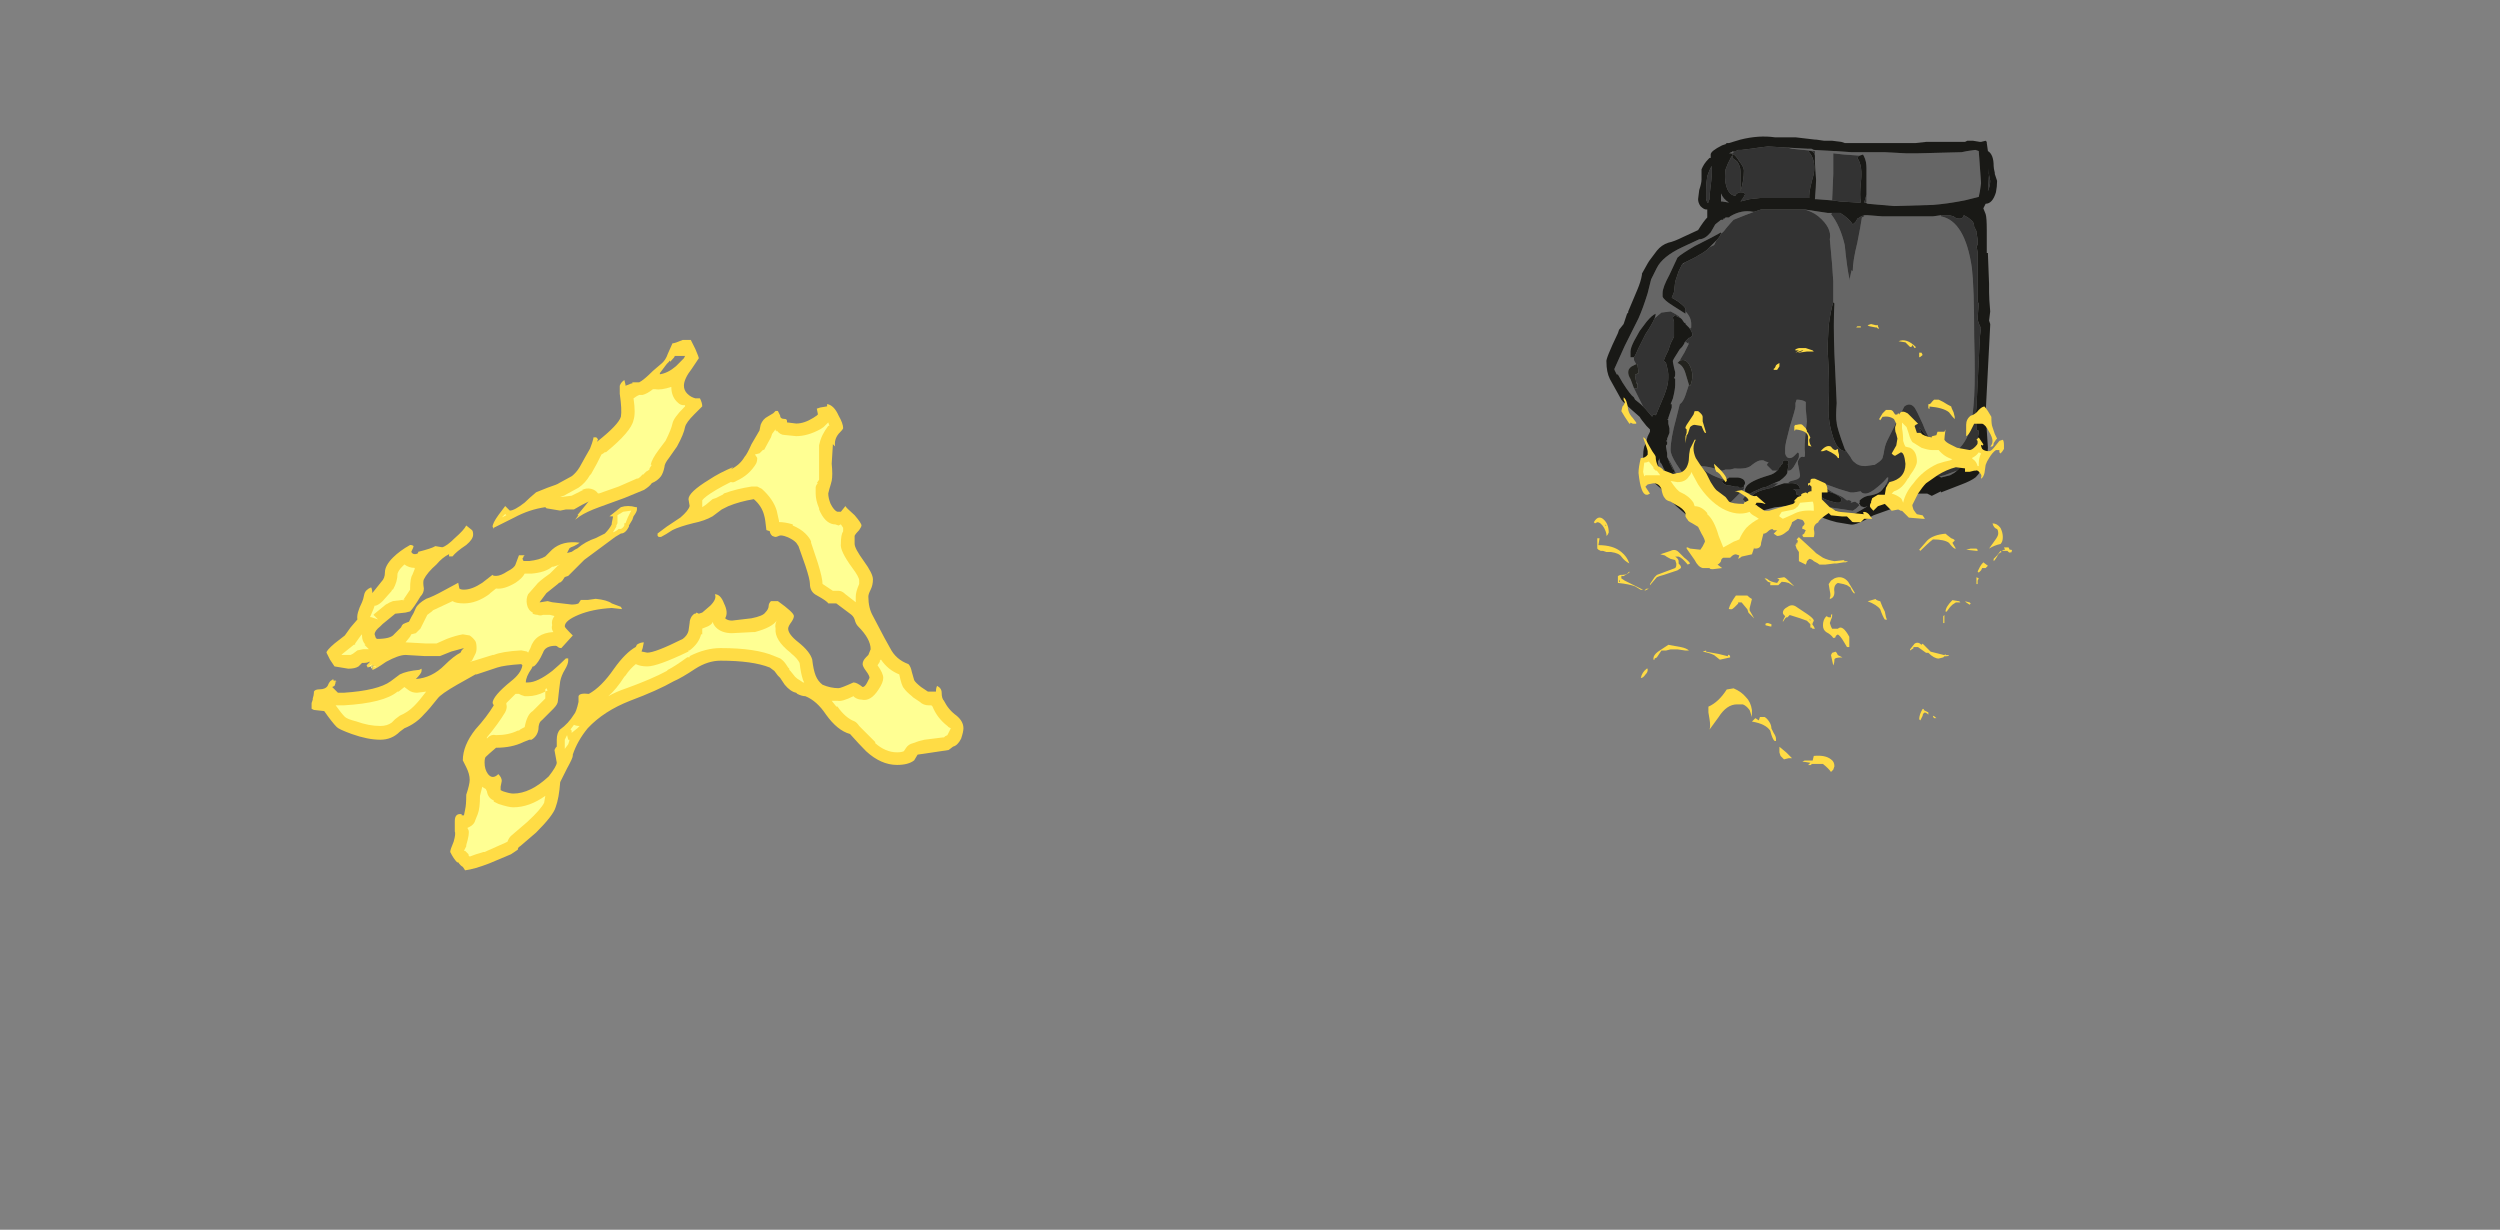 <?xml version="1.0" encoding="UTF-8" standalone="no"?>
<svg xmlns:ffdec="https://www.free-decompiler.com/flash" xmlns:xlink="http://www.w3.org/1999/xlink" ffdec:objectType="frame" height="375.7px" width="763.8px" xmlns="http://www.w3.org/2000/svg">
  <rect width="100%" height="100%" fill="#808080" stroke="none"/>
  <g transform="matrix(1.0, 0.0, 0.0, 1.0, 361.4, 335.85)">
    <use ffdec:characterId="2475" height="27.75" transform="matrix(-7.0, 0.0, 0.0, 7.0, 253.3, -294.25)" width="18.25" xlink:href="#shape0"/>
    <use ffdec:characterId="2467" height="23.15" transform="matrix(7.0, 0.0, 0.0, 7.0, -266.2, -232.0)" width="28.45" xlink:href="#shape1"/>
  </g>
  <defs>
    <g id="shape0" transform="matrix(1.0, 0.0, 0.0, 1.0, 7.8, 43.0)">
      <path d="M2.0 -42.5 L1.8 -42.45 0.8 -42.35 0.8 -42.1 0.8 -41.85 0.75 -41.1 Q0.75 -40.85 0.8 -40.25 L0.75 -40.25 0.1 -40.2 0.05 -40.2 0.0 -41.35 0.0 -42.25 -0.45 -42.2 -1.15 -42.15 -1.3 -42.2 -1.35 -42.1 Q-1.45 -41.9 -1.45 -41.6 L-1.45 -40.45 -1.45 -40.1 -1.4 -40.1 -1.5 -40.05 -2.65 -39.95 -4.35 -40.0 Q-5.0 -40.05 -5.75 -40.2 L-6.35 -40.35 -6.4 -40.6 -6.45 -40.95 -6.35 -42.35 -6.2 -42.4 -5.85 -42.35 -5.6 -42.3 -3.65 -42.25 -3.2 -42.25 -2.25 -42.3 -0.8 -42.3 -0.1 -42.35 -0.05 -42.35 0.85 -42.4 0.95 -42.45 1.1 -42.45 2.0 -42.5 M4.45 -42.25 L4.4 -42.25 4.35 -42.3 4.4 -42.35 4.4 -42.3 4.45 -42.3 4.55 -42.25 4.45 -42.25 M3.45 -39.7 L3.5 -39.7 Q4.0 -39.8 4.5 -39.5 L4.55 -39.45 4.7 -39.45 4.75 -39.4 4.8 -39.4 4.8 -39.35 4.9 -39.35 5.15 -39.15 5.35 -38.8 Q5.6 -38.5 5.85 -38.5 L6.6 -38.15 Q7.45 -37.75 7.7 -37.25 L7.95 -36.75 8.1 -36.15 Q8.3 -35.5 8.5 -35.05 L9.1 -33.85 Q9.5 -32.95 9.55 -32.85 L9.55 -32.8 9.45 -32.6 9.4 -32.6 9.2 -32.25 Q8.85 -31.7 8.7 -31.6 L8.65 -31.5 8.4 -31.3 8.3 -31.2 8.7 -32.0 8.85 -32.4 Q8.95 -32.55 8.95 -32.7 8.95 -32.85 8.8 -32.95 8.7 -33.0 8.6 -33.05 8.7 -33.2 8.7 -33.25 L8.7 -33.35 8.85 -33.35 8.85 -33.6 Q8.85 -33.75 8.7 -34.05 L8.45 -34.5 8.15 -34.9 Q7.9 -35.2 7.75 -35.25 7.75 -35.15 7.8 -35.05 L7.5 -35.3 7.1 -35.35 Q6.9 -35.25 6.75 -35.15 L6.6 -35.0 6.5 -34.85 6.45 -34.85 6.45 -34.8 6.3 -34.65 6.25 -34.6 6.2 -34.65 6.2 -34.8 Q6.2 -35.1 6.45 -35.35 L6.45 -35.25 7.0 -35.6 Q7.4 -35.85 7.45 -36.0 L7.45 -36.15 Q7.45 -36.4 7.15 -36.95 L6.8 -37.7 Q6.65 -37.85 6.05 -38.2 5.15 -38.65 4.9 -38.8 L4.9 -38.75 Q4.8 -38.8 4.7 -38.95 4.45 -39.25 4.35 -39.35 L3.85 -39.55 3.45 -39.7 M5.4 -38.15 L5.2 -38.25 5.1 -38.45 5.4 -38.15 M6.45 -37.5 L6.55 -37.45 6.6 -37.4 6.45 -37.5 M2.2 -39.8 L2.15 -39.8 2.2 -39.8 M1.25 -39.8 Q0.9 -39.7 0.65 -39.5 0.05 -39.0 0.15 -38.5 L0.05 -37.4 0.0 -36.65 0.0 -35.75 -0.05 -35.7 Q0.0 -34.85 -0.05 -33.5 L-0.15 -31.35 Q-0.1 -30.7 -0.15 -30.5 -0.15 -30.3 -0.5 -29.35 L-0.75 -29.0 Q-0.85 -28.8 -0.95 -28.75 -1.1 -28.6 -1.4 -28.6 L-1.75 -28.65 -1.8 -28.65 -1.95 -28.75 Q-2.1 -28.85 -2.15 -28.95 L-2.2 -29.15 Q-2.25 -29.5 -2.35 -29.7 L-3.1 -31.2 Q-3.35 -31.4 -3.55 -31.15 -3.65 -31.0 -3.9 -30.45 -4.1 -29.9 -4.35 -29.6 L-5.0 -29.15 -5.25 -29.15 Q-5.85 -29.6 -6.0 -30.35 -6.1 -30.8 -6.15 -31.65 -6.2 -32.5 -6.15 -34.25 -6.15 -36.4 -6.05 -37.25 -5.75 -39.3 -4.7 -39.5 L-4.7 -39.55 -4.35 -39.5 -2.15 -39.5 -1.5 -39.55 -1.35 -39.55 -1.35 -39.5 -1.25 -39.45 Q-1.2 -39.1 -1.05 -38.35 -0.85 -37.55 -0.85 -37.1 L-0.8 -37.15 -0.7 -36.7 Q-0.7 -36.75 -0.7 -36.8 -0.6 -37.25 -0.5 -38.25 -0.3 -39.1 0.1 -39.6 L0.05 -39.65 0.25 -39.65 1.25 -39.8 M-6.3 -29.5 L-5.85 -28.7 -5.9 -28.55 Q-6.25 -29.0 -6.3 -29.5 M-5.4 -28.4 L-4.85 -28.2 -4.65 -28.15 -4.7 -28.1 -5.1 -28.2 Q-5.3 -28.3 -5.4 -28.4 M-3.15 -28.05 L-2.45 -27.5 -2.3 -27.3 -2.3 -27.25 -2.65 -27.4 -3.2 -27.75 Q-3.0 -27.75 -2.95 -27.95 L-3.15 -28.05 M-2.3 -27.8 Q-2.4 -27.95 -2.4 -28.1 L-2.35 -28.1 Q-2.25 -27.95 -1.95 -27.7 -1.6 -27.4 -1.4 -27.4 -1.25 -27.4 -1.2 -27.5 L-0.9 -27.45 -0.75 -27.45 -0.25 -27.6 0.3 -27.8 Q0.3 -27.9 0.3 -27.7 0.3 -27.55 -0.3 -27.3 L-0.4 -27.25 -0.6 -27.1 Q-0.7 -27.15 -0.8 -27.05 L-0.75 -27.0 -0.95 -27.05 Q-1.05 -27.0 -1.15 -26.9 L-1.0 -26.75 -0.85 -26.65 0.15 -26.8 0.35 -26.8 -0.75 -26.45 Q-0.85 -26.45 -1.5 -26.85 L-1.35 -26.8 -1.2 -26.85 -1.15 -26.95 Q-1.1 -26.95 -1.15 -27.0 L-1.15 -27.1 Q-1.3 -27.25 -1.5 -27.3 -1.85 -27.35 -2.0 -27.45 -2.1 -27.5 -2.2 -27.65 L-2.25 -27.7 -2.3 -27.8 M1.95 -27.85 L1.95 -27.9 1.85 -27.95 1.65 -28.0 Q1.45 -28.05 1.45 -28.2 L1.5 -28.5 Q1.55 -28.7 1.55 -28.8 1.45 -29.05 1.3 -29.0 1.2 -28.95 1.25 -29.35 1.25 -29.75 1.15 -30.55 L1.2 -31.1 1.2 -31.4 Q1.35 -31.5 1.6 -31.5 L1.65 -31.35 1.65 -31.2 Q1.65 -31.1 1.9 -30.3 2.1 -29.55 2.1 -29.4 L2.1 -29.15 Q2.05 -28.95 1.9 -28.95 1.8 -28.95 1.7 -29.05 L1.55 -29.2 1.5 -29.15 1.5 -29.0 Q1.5 -28.95 1.65 -28.7 1.8 -28.4 1.95 -28.4 L2.0 -28.4 2.0 -28.35 Q2.0 -28.2 2.35 -27.95 L2.6 -27.85 2.4 -27.85 2.6 -27.7 2.15 -27.85 1.95 -27.85 M2.45 -28.4 L2.65 -28.4 2.9 -28.65 2.85 -28.75 2.8 -28.75 2.95 -28.8 3.05 -28.85 3.15 -28.85 Q3.3 -28.85 3.55 -28.65 3.75 -28.45 4.3 -28.5 L4.5 -28.45 4.7 -28.45 4.85 -28.4 Q5.45 -28.6 5.8 -28.6 5.55 -28.25 4.75 -28.0 L4.7 -28.05 4.6 -28.05 4.55 -28.1 4.15 -28.1 Q3.85 -28.05 3.85 -27.85 3.85 -27.8 3.9 -27.75 L3.9 -27.7 3.9 -27.6 4.45 -27.05 Q4.85 -26.8 5.45 -26.8 L6.65 -27.7 6.9 -28.05 7.15 -28.25 7.2 -28.25 Q7.35 -28.35 7.45 -28.6 L7.5 -28.7 7.55 -28.75 7.6 -28.95 7.6 -28.9 7.65 -28.8 Q7.65 -28.6 7.55 -28.4 L7.0 -27.75 6.1 -26.9 Q5.65 -26.55 5.2 -26.3 L4.9 -26.3 4.25 -26.75 3.8 -27.0 3.95 -27.15 3.8 -27.35 3.85 -27.35 3.8 -27.45 3.85 -27.5 3.85 -27.6 3.8 -27.7 Q3.65 -27.95 2.8 -28.2 2.6 -28.25 2.45 -28.4 M7.2 -28.9 L7.1 -28.75 6.8 -28.15 6.55 -28.25 6.85 -28.7 Q7.1 -29.1 7.1 -29.3 7.1 -29.8 6.85 -30.7 L6.7 -31.3 Q6.55 -31.4 6.45 -31.7 6.35 -32.0 6.3 -32.15 L6.45 -32.65 Q6.55 -33.0 6.8 -33.1 L6.7 -33.2 6.65 -33.3 6.5 -33.55 6.3 -33.95 6.35 -33.95 6.3 -34.0 6.4 -33.95 6.4 -34.0 6.45 -34.05 6.45 -34.0 6.5 -34.0 6.5 -33.95 6.6 -33.8 6.7 -33.7 6.95 -33.3 7.0 -33.2 7.0 -33.15 6.95 -32.9 6.9 -32.7 6.9 -32.6 Q6.9 -32.5 6.95 -32.45 L6.9 -32.4 6.9 -32.15 Q6.9 -31.95 7.0 -31.55 L7.1 -31.3 7.05 -31.3 7.05 -31.15 7.2 -30.7 7.2 -30.65 7.25 -30.65 7.2 -30.6 7.2 -30.45 7.15 -30.25 7.15 -30.05 7.25 -29.8 7.25 -29.75 7.25 -29.65 7.25 -29.55 7.3 -29.5 7.3 -29.45 7.25 -29.15 7.25 -29.0 7.2 -28.9 M4.55 -40.1 Q4.8 -40.25 4.9 -40.5 L4.9 -40.15 4.85 -40.15 4.55 -40.1 M8.6 -32.25 L8.55 -32.15 8.55 -32.2 8.6 -32.25 M-5.05 -28.4 L-5.0 -28.35 -4.7 -28.2 Q-4.9 -28.3 -5.0 -28.35 L-5.05 -28.4 M-5.4 -28.55 L-5.4 -28.55 M-2.2 -28.6 L-2.2 -28.6" fill="#666666" fill-rule="evenodd" stroke="none"/>
      <path d="M0.8 -42.1 L0.8 -42.35 1.8 -42.45 2.0 -42.5 2.85 -42.55 3.25 -42.5 3.6 -42.45 4.0 -42.4 4.15 -42.4 4.25 -42.35 4.4 -42.35 4.35 -42.3 4.4 -42.25 4.45 -42.25 4.4 -42.2 4.4 -42.15 4.45 -42.1 4.6 -41.8 4.7 -41.55 Q4.75 -41.25 4.7 -40.95 4.6 -40.45 4.3 -40.4 4.25 -40.4 4.25 -40.45 4.15 -40.55 4.05 -40.55 3.85 -40.55 3.85 -40.45 L3.9 -40.4 3.9 -40.35 4.05 -40.15 3.65 -40.25 3.2 -40.3 1.05 -40.3 1.05 -40.4 Q1.05 -40.65 0.85 -41.35 0.75 -42.0 1.1 -42.35 0.85 -42.4 0.8 -42.15 L0.8 -42.1 M-1.4 -40.1 L-1.45 -40.1 -1.45 -40.45 -1.35 -40.1 -1.4 -40.1 M-1.15 -42.15 L-0.45 -42.2 0.0 -42.25 0.0 -41.35 0.05 -40.2 -0.3 -40.15 -1.1 -40.1 -1.2 -40.1 Q-1.15 -40.4 -1.2 -40.95 -1.3 -41.7 -1.05 -42.05 -1.05 -42.1 -1.15 -42.15 M3.45 -39.7 L3.85 -39.55 4.35 -39.35 Q4.45 -39.25 4.7 -38.95 4.8 -38.8 4.9 -38.75 4.95 -38.6 5.1 -38.45 L5.2 -38.25 5.4 -38.15 5.5 -38.05 Q5.6 -37.95 6.05 -37.7 L6.45 -37.5 6.6 -37.4 6.75 -37.1 6.9 -36.65 6.95 -36.2 7.05 -35.95 6.8 -35.8 Q6.45 -35.55 6.45 -35.45 L6.45 -35.35 Q6.2 -35.1 6.2 -34.8 L6.2 -34.65 6.25 -34.6 6.3 -34.65 Q6.15 -34.45 6.15 -34.35 L6.15 -34.3 6.25 -34.2 6.3 -34.2 6.45 -34.05 6.4 -34.0 6.4 -33.95 6.3 -34.0 6.35 -33.95 6.3 -33.95 6.5 -33.55 6.65 -33.3 6.7 -33.2 Q6.45 -33.3 6.3 -33.05 6.15 -32.8 6.15 -32.55 6.15 -32.3 6.25 -32.1 L6.3 -32.15 Q6.35 -32.0 6.45 -31.7 6.55 -31.4 6.7 -31.3 L6.85 -30.7 Q7.1 -29.8 7.1 -29.3 7.1 -29.1 6.85 -28.7 L6.55 -28.25 6.8 -28.15 7.1 -28.75 7.2 -28.9 7.15 -28.75 7.0 -28.45 6.95 -28.45 6.95 -28.35 Q6.95 -28.3 7.15 -28.25 L6.9 -28.05 6.65 -27.7 5.45 -26.8 Q4.85 -26.8 4.45 -27.05 L3.9 -27.6 3.9 -27.7 4.0 -27.65 4.1 -27.65 4.15 -27.7 4.3 -27.7 4.5 -27.75 Q4.7 -27.75 4.8 -27.85 L4.85 -27.9 4.85 -27.95 4.75 -28.0 Q5.55 -28.25 5.8 -28.6 5.45 -28.6 4.85 -28.4 L4.7 -28.45 4.5 -28.45 4.3 -28.5 Q3.75 -28.45 3.55 -28.65 3.3 -28.85 3.15 -28.85 L3.05 -28.85 2.95 -28.8 2.8 -28.75 2.85 -28.75 2.9 -28.65 2.65 -28.4 2.45 -28.4 2.4 -28.45 2.4 -28.5 2.3 -28.6 2.3 -28.65 2.25 -28.65 2.2 -28.75 2.2 -28.8 2.15 -28.85 2.0 -28.85 1.95 -28.8 1.95 -28.7 2.0 -28.65 1.95 -28.65 2.0 -28.4 1.95 -28.4 Q1.8 -28.4 1.65 -28.7 1.5 -28.95 1.5 -29.0 L1.5 -29.15 1.55 -29.2 1.7 -29.05 Q1.8 -28.95 1.9 -28.95 2.05 -28.95 2.1 -29.15 L2.1 -29.4 Q2.1 -29.55 1.9 -30.3 1.65 -31.1 1.65 -31.2 L1.65 -31.35 1.6 -31.5 Q1.35 -31.5 1.2 -31.4 L1.2 -31.1 1.15 -30.55 Q1.25 -29.75 1.25 -29.35 1.2 -28.95 1.3 -29.0 1.45 -29.05 1.55 -28.8 1.55 -28.7 1.5 -28.5 L1.45 -28.2 Q1.45 -28.05 1.65 -28.0 L1.85 -27.95 1.95 -27.9 1.95 -27.85 Q1.5 -27.9 1.45 -27.6 L1.75 -27.6 Q1.6 -27.55 1.6 -27.35 L1.55 -27.35 Q1.3 -27.2 0.95 -27.1 L0.35 -26.8 0.15 -26.8 -0.85 -26.65 -1.0 -26.75 -1.15 -26.9 Q-1.05 -27.0 -0.95 -27.05 L-0.75 -27.0 -0.8 -27.05 Q-0.7 -27.15 -0.6 -27.1 L-0.4 -27.25 -0.3 -27.3 Q0.3 -27.55 0.3 -27.7 0.3 -27.9 0.3 -27.8 L-0.25 -27.6 -0.75 -27.45 -0.9 -27.45 -1.2 -27.5 Q-1.25 -27.4 -1.4 -27.4 -1.6 -27.4 -1.95 -27.7 -2.25 -27.95 -2.35 -28.1 L-2.4 -28.1 Q-2.4 -27.95 -2.3 -27.8 L-2.35 -27.8 -2.4 -27.75 -2.45 -27.5 -3.15 -28.05 Q-3.8 -28.5 -4.4 -28.15 L-4.45 -28.2 -4.65 -28.15 -4.85 -28.2 -5.4 -28.4 -5.55 -28.55 -5.85 -28.7 -6.3 -29.5 -6.3 -29.8 -6.35 -30.05 -6.35 -30.15 -6.3 -30.15 -6.25 -30.2 -6.25 -30.35 Q-6.2 -30.85 -6.25 -31.15 L-6.4 -34.25 -6.45 -34.65 -6.4 -34.7 Q-6.3 -34.95 -6.3 -35.05 L-6.35 -35.7 Q-6.3 -35.75 -6.3 -35.85 L-6.3 -36.85 Q-6.3 -37.4 -6.3 -37.95 L-6.25 -38.2 -6.3 -38.25 -6.3 -38.5 -6.25 -38.8 -6.25 -38.85 Q-6.2 -38.95 -6.15 -39.05 -6.15 -39.25 -6.0 -39.35 -5.9 -39.45 -5.7 -39.55 L-5.65 -39.45 Q-5.6 -39.4 -5.5 -39.4 -5.35 -39.4 -5.25 -39.5 L-5.05 -39.55 -4.7 -39.55 -4.7 -39.5 Q-5.75 -39.3 -6.05 -37.25 -6.15 -36.4 -6.15 -34.25 -6.2 -32.5 -6.15 -31.65 -6.1 -30.8 -6.0 -30.35 -5.85 -29.6 -5.25 -29.15 L-5.0 -29.15 -5.0 -29.1 -4.6 -29.1 Q-4.4 -29.2 -4.15 -29.4 L-3.9 -29.75 Q-3.9 -29.95 -3.75 -30.3 L-4.15 -29.8 -4.35 -29.6 Q-4.1 -29.9 -3.9 -30.45 -3.65 -31.0 -3.55 -31.15 -3.35 -31.4 -3.1 -31.2 L-2.35 -29.7 Q-2.25 -29.5 -2.2 -29.15 L-2.15 -28.95 Q-2.1 -28.85 -1.95 -28.75 L-1.8 -28.65 -1.75 -28.65 -1.4 -28.6 Q-1.1 -28.6 -0.95 -28.75 -0.85 -28.8 -0.75 -29.0 L-0.5 -29.35 -0.55 -29.25 Q-0.15 -29.25 0.05 -30.0 0.25 -30.65 0.2 -31.4 0.15 -32.2 0.25 -33.75 L0.2 -34.75 Q0.1 -35.45 0.0 -35.75 L0.0 -36.65 0.05 -37.4 0.15 -38.5 Q0.05 -39.0 0.65 -39.5 0.9 -39.7 1.25 -39.8 1.6 -39.8 2.0 -39.8 L2.15 -39.8 2.2 -39.8 3.15 -39.8 3.45 -39.7 M6.6 -35.0 L6.75 -35.15 Q6.9 -35.25 7.1 -35.35 L7.5 -35.3 7.8 -35.05 Q7.9 -34.8 8.2 -34.35 L8.5 -33.75 Q8.65 -33.4 8.7 -33.35 L8.7 -33.25 Q8.7 -33.2 8.6 -33.05 L8.55 -33.05 8.5 -32.7 Q8.5 -32.6 8.55 -32.65 L8.6 -32.6 8.65 -32.6 8.65 -32.55 8.6 -32.25 8.55 -32.2 8.55 -32.15 8.55 -32.0 8.7 -32.0 8.3 -31.2 8.2 -31.1 7.9 -30.75 7.9 -30.8 7.85 -30.85 7.75 -30.85 7.75 -30.8 7.5 -31.4 Q7.2 -32.05 7.2 -32.45 L7.2 -32.6 Q7.2 -32.7 7.25 -32.9 L7.3 -33.1 7.4 -33.2 Q7.35 -33.35 7.2 -33.65 L7.1 -33.95 6.95 -34.25 Q6.95 -34.45 6.95 -34.9 7.0 -35.05 7.0 -35.1 L6.9 -35.2 6.85 -35.15 6.65 -35.05 6.6 -35.0 M5.3 -41.7 Q5.4 -41.55 5.5 -41.25 5.55 -40.95 5.55 -40.65 L5.55 -40.25 5.5 -40.1 5.45 -40.1 5.45 -40.15 5.4 -40.25 5.4 -40.4 Q5.3 -41.2 5.3 -41.4 L5.3 -41.7 M4.4 -42.05 Q4.4 -42.25 4.35 -42.2 4.25 -42.15 4.1 -41.9 3.9 -41.65 3.9 -41.5 3.9 -41.05 4.05 -40.6 4.05 -40.85 4.05 -41.45 4.05 -41.7 4.2 -41.9 L4.4 -42.05 M0.05 -39.65 L0.1 -39.6 Q-0.3 -39.1 -0.5 -38.25 -0.6 -37.25 -0.7 -36.8 -0.7 -36.75 -0.7 -36.7 L-0.8 -37.15 -0.85 -37.1 Q-0.85 -37.55 -1.05 -38.35 -1.2 -39.1 -1.25 -39.45 L-1.35 -39.5 -1.35 -39.55 Q-1.2 -39.5 -1.15 -39.45 L-1.05 -39.4 Q-1.0 -39.25 -0.85 -39.15 -0.7 -39.4 -0.3 -39.65 L0.05 -39.65 M2.6 -27.85 L2.9 -27.7 3.1 -27.65 3.55 -27.45 3.6 -27.4 3.65 -27.4 3.8 -27.45 3.85 -27.35 3.8 -27.35 3.95 -27.15 3.8 -27.0 3.75 -27.05 3.65 -27.1 3.6 -27.2 Q3.5 -27.5 2.7 -27.65 L2.6 -27.7 2.4 -27.85 2.6 -27.85 M7.3 -29.45 L7.3 -29.5 7.3 -29.45 M7.25 -29.65 L7.25 -29.75 7.3 -29.7 7.25 -29.65 M0.55 -27.7 L0.5 -27.7 Q0.35 -27.7 0.25 -27.5 L-0.05 -27.4 Q-0.35 -27.25 -0.35 -27.15 -0.35 -27.0 -0.25 -27.0 L-0.15 -27.0 Q0.3 -27.1 0.45 -27.2 0.6 -27.3 0.65 -27.45 L0.55 -27.7 M-6.85 -41.05 L-6.8 -41.3 -6.75 -41.6 -6.8 -41.35 -6.75 -40.6 Q-6.85 -40.85 -6.85 -41.05 M-5.4 -28.55 L-5.4 -28.55 M-5.05 -28.4 L-5.0 -28.35 Q-4.9 -28.3 -4.7 -28.2 L-5.0 -28.35 -5.05 -28.4 M-2.2 -28.6 L-2.2 -28.6 M-2.3 -27.25 L-2.3 -27.3 -2.3 -27.25" fill="#333333" fill-rule="evenodd" stroke="none"/>
      <path d="M8.6 -33.05 Q8.7 -33.0 8.8 -32.95 8.95 -32.85 8.95 -32.7 8.95 -32.55 8.85 -32.4 L8.7 -32.0 8.55 -32.0 8.55 -32.15 8.6 -32.25 8.65 -32.55 8.65 -32.6 8.6 -32.6 8.55 -32.65 Q8.5 -32.6 8.5 -32.7 L8.55 -33.05 8.6 -33.05 M6.3 -32.15 L6.25 -32.1 Q6.15 -32.3 6.15 -32.55 6.15 -32.8 6.3 -33.05 6.45 -33.3 6.7 -33.2 L6.8 -33.1 Q6.55 -33.0 6.45 -32.65 L6.3 -32.15" fill="#23231e" fill-rule="evenodd" stroke="none"/>
      <path d="M0.8 -42.85 L1.65 -42.95 2.55 -42.95 Q3.25 -43.05 4.05 -42.85 L4.55 -42.7 4.65 -42.7 4.7 -42.65 4.85 -42.6 Q5.35 -42.35 5.35 -42.2 L5.35 -42.05 5.4 -42.05 5.45 -42.0 Q5.65 -41.8 5.75 -41.55 L5.75 -41.1 Q5.75 -40.95 5.85 -40.65 L5.9 -40.25 Q5.9 -40.1 5.8 -39.95 5.65 -39.8 5.55 -39.8 L5.5 -39.8 5.5 -39.45 Q5.65 -39.3 5.9 -38.9 L6.55 -38.6 Q6.95 -38.4 7.2 -38.35 7.5 -38.25 7.7 -38.0 L8.0 -37.6 Q8.05 -37.55 8.35 -37.0 L8.35 -36.95 Q8.4 -36.65 8.55 -36.3 L8.95 -35.35 8.95 -35.3 9.0 -35.25 9.15 -34.8 9.35 -34.55 9.4 -34.4 Q9.95 -33.25 9.9 -33.15 9.9 -32.7 9.75 -32.4 L9.25 -31.5 Q9.2 -31.4 8.45 -30.75 8.4 -30.65 8.15 -30.35 L8.0 -30.2 8.0 -30.1 8.1 -29.9 8.2 -29.55 8.25 -29.45 Q8.3 -29.25 8.3 -29.0 8.3 -28.75 8.15 -28.45 L8.1 -28.35 Q8.0 -28.1 7.85 -27.9 L7.5 -27.6 6.95 -26.95 6.85 -26.85 6.5 -26.55 6.4 -26.45 5.2 -25.8 Q4.85 -25.8 4.45 -26.0 L3.65 -26.45 Q3.35 -26.6 2.55 -26.8 L1.6 -26.9 1.4 -26.8 Q0.85 -26.55 0.75 -26.5 0.45 -26.3 -0.15 -26.15 L-0.75 -26.05 Q-1.0 -26.0 -1.75 -26.45 -2.9 -26.85 -2.95 -26.9 L-3.5 -27.4 -4.1 -27.4 -4.3 -27.3 -4.7 -27.5 -4.7 -27.45 -5.6 -27.8 Q-6.0 -27.95 -6.2 -28.1 L-6.25 -28.15 Q-6.4 -28.3 -6.55 -28.6 -6.75 -29.05 -6.75 -29.4 L-6.65 -30.9 -6.85 -34.75 -6.85 -34.8 -6.8 -34.95 -6.85 -35.35 Q-6.8 -35.9 -6.8 -36.2 L-6.8 -36.55 -6.75 -37.85 -6.75 -37.9 -6.7 -37.9 -6.7 -38.9 Q-6.7 -39.45 -6.65 -39.6 L-6.55 -39.85 -6.65 -40.05 Q-6.95 -40.05 -7.1 -40.55 -7.15 -40.8 -7.15 -41.05 L-7.05 -41.35 -7.05 -41.4 Q-7.0 -41.6 -7.0 -41.7 -7.0 -42.2 -6.75 -42.35 L-6.7 -42.7 -6.7 -42.75 -6.65 -42.8 -6.45 -42.75 -6.4 -42.75 -6.1 -42.8 -5.85 -42.8 -5.75 -42.75 -4.05 -42.75 -3.6 -42.7 -0.5 -42.7 -0.35 -42.75 0.05 -42.8 0.4 -42.8 0.75 -42.85 0.8 -42.85 M0.8 -42.1 L0.8 -42.15 Q0.85 -42.4 1.1 -42.35 0.75 -42.0 0.85 -41.35 1.05 -40.65 1.05 -40.4 L1.05 -40.3 3.2 -40.3 3.65 -40.25 4.05 -40.15 3.9 -40.35 3.9 -40.4 3.85 -40.45 Q3.85 -40.55 4.05 -40.55 4.15 -40.55 4.25 -40.45 4.25 -40.4 4.3 -40.4 4.6 -40.45 4.7 -40.95 4.75 -41.25 4.7 -41.55 L4.6 -41.8 4.45 -42.1 4.4 -42.15 4.4 -42.2 4.45 -42.25 4.55 -42.25 4.45 -42.3 4.4 -42.3 4.4 -42.35 4.25 -42.35 4.15 -42.4 4.0 -42.4 3.6 -42.45 3.25 -42.5 2.85 -42.55 2.0 -42.5 1.1 -42.45 0.95 -42.45 0.85 -42.4 -0.05 -42.35 -0.1 -42.35 -0.8 -42.3 -2.25 -42.3 -3.2 -42.25 -3.65 -42.25 -5.6 -42.3 -5.85 -42.35 -6.2 -42.4 -6.35 -42.35 -6.45 -40.95 -6.4 -40.6 -6.35 -40.35 -5.75 -40.2 Q-5.0 -40.05 -4.35 -40.0 L-2.65 -39.95 -1.5 -40.05 -1.4 -40.1 -1.35 -40.1 -1.45 -40.45 -1.45 -41.6 Q-1.45 -41.9 -1.35 -42.1 L-1.3 -42.2 -1.15 -42.15 Q-1.05 -42.1 -1.05 -42.05 -1.3 -41.7 -1.2 -40.95 -1.15 -40.4 -1.2 -40.1 L-1.1 -40.1 -0.3 -40.15 0.05 -40.2 0.1 -40.2 0.75 -40.25 0.8 -40.25 Q0.75 -40.85 0.75 -41.1 L0.8 -41.85 0.8 -42.1 M8.3 -31.2 L8.4 -31.3 8.65 -31.5 8.7 -31.6 Q8.85 -31.7 9.2 -32.25 L9.4 -32.6 9.45 -32.6 9.55 -32.8 9.55 -32.85 Q9.5 -32.95 9.1 -33.85 L8.5 -35.05 Q8.3 -35.5 8.1 -36.15 L7.95 -36.75 7.7 -37.25 Q7.45 -37.75 6.6 -38.15 L5.85 -38.5 Q5.6 -38.5 5.35 -38.8 L5.15 -39.15 4.9 -39.35 4.8 -39.35 4.8 -39.4 4.75 -39.4 4.7 -39.45 4.55 -39.45 4.5 -39.5 Q4.0 -39.8 3.5 -39.7 L3.45 -39.7 3.15 -39.8 2.2 -39.8 2.15 -39.8 2.0 -39.8 Q1.6 -39.8 1.25 -39.8 L0.25 -39.65 0.05 -39.65 -0.3 -39.65 Q-0.7 -39.4 -0.85 -39.15 -1.0 -39.25 -1.05 -39.4 L-1.15 -39.45 Q-1.2 -39.5 -1.35 -39.55 L-1.5 -39.55 -2.15 -39.5 -4.35 -39.5 -4.7 -39.55 -5.05 -39.55 -5.25 -39.5 Q-5.35 -39.4 -5.5 -39.4 -5.6 -39.4 -5.65 -39.45 L-5.7 -39.55 Q-5.9 -39.45 -6.0 -39.35 -6.15 -39.25 -6.15 -39.05 -6.2 -38.95 -6.25 -38.85 L-6.25 -38.8 -6.3 -38.5 -6.3 -38.25 -6.25 -38.2 -6.3 -37.95 Q-6.3 -37.4 -6.3 -36.85 L-6.3 -35.85 Q-6.3 -35.75 -6.35 -35.7 L-6.3 -35.05 Q-6.3 -34.95 -6.4 -34.7 L-6.45 -34.65 -6.4 -34.25 -6.25 -31.15 Q-6.2 -30.85 -6.25 -30.35 L-6.25 -30.2 -6.3 -30.15 -6.35 -30.15 -6.35 -30.05 -6.3 -29.8 -6.3 -29.5 Q-6.25 -29.0 -5.9 -28.55 L-5.85 -28.7 -5.55 -28.55 -5.4 -28.4 Q-5.3 -28.3 -5.1 -28.2 L-4.7 -28.1 -4.65 -28.15 -4.45 -28.2 -4.4 -28.15 Q-3.8 -28.5 -3.15 -28.05 L-2.95 -27.95 Q-3.0 -27.75 -3.2 -27.75 L-2.65 -27.4 -2.3 -27.25 -2.3 -27.3 -2.45 -27.5 -2.4 -27.75 -2.35 -27.8 -2.3 -27.8 -2.25 -27.7 -2.2 -27.65 Q-2.1 -27.5 -2.0 -27.45 -1.85 -27.35 -1.5 -27.3 -1.3 -27.25 -1.15 -27.1 L-1.15 -27.0 Q-1.1 -26.95 -1.15 -26.95 L-1.2 -26.85 -1.35 -26.8 -1.5 -26.85 Q-0.85 -26.45 -0.75 -26.45 L0.35 -26.8 0.95 -27.1 Q1.3 -27.2 1.55 -27.35 L1.6 -27.35 Q1.6 -27.55 1.75 -27.6 L1.45 -27.6 Q1.5 -27.9 1.95 -27.85 L2.15 -27.85 2.6 -27.7 2.7 -27.65 Q3.5 -27.5 3.6 -27.2 L3.65 -27.1 3.75 -27.05 3.8 -27.0 4.25 -26.75 4.9 -26.3 5.2 -26.3 Q5.65 -26.55 6.1 -26.9 L7.0 -27.75 7.55 -28.4 Q7.65 -28.6 7.65 -28.8 L7.6 -28.9 7.6 -28.95 7.55 -28.75 7.5 -28.7 7.45 -28.6 Q7.35 -28.35 7.2 -28.25 L7.15 -28.25 Q6.95 -28.3 6.95 -28.35 L6.95 -28.45 7.0 -28.45 7.15 -28.75 7.2 -28.9 7.25 -29.0 7.25 -29.15 7.3 -29.45 7.3 -29.5 7.25 -29.55 7.25 -29.65 7.3 -29.7 7.25 -29.75 7.25 -29.8 7.15 -30.05 7.15 -30.25 7.2 -30.45 7.2 -30.6 7.25 -30.65 7.2 -30.65 7.2 -30.7 7.05 -31.15 7.05 -31.3 7.1 -31.3 7.0 -31.55 Q6.9 -31.95 6.9 -32.15 L6.9 -32.4 6.95 -32.45 Q6.9 -32.5 6.9 -32.6 L6.9 -32.7 6.95 -32.9 7.0 -33.15 7.0 -33.2 6.95 -33.3 6.7 -33.7 6.6 -33.8 6.5 -33.95 6.5 -34.0 6.45 -34.0 6.45 -34.05 6.3 -34.2 6.25 -34.2 6.15 -34.3 6.15 -34.35 Q6.15 -34.45 6.3 -34.65 L6.45 -34.8 6.45 -34.85 6.5 -34.85 6.6 -35.0 6.65 -35.05 6.85 -35.15 6.9 -35.2 7.0 -35.1 Q7.0 -35.05 6.95 -34.9 6.95 -34.45 6.95 -34.25 L7.1 -33.95 7.2 -33.65 Q7.35 -33.35 7.4 -33.2 L7.3 -33.1 7.25 -32.9 Q7.2 -32.7 7.2 -32.6 L7.2 -32.45 Q7.2 -32.05 7.5 -31.4 L7.75 -30.8 7.75 -30.85 7.85 -30.85 7.9 -30.8 7.9 -30.75 8.2 -31.1 8.3 -31.2 M4.9 -38.75 L4.9 -38.8 Q5.15 -38.65 6.05 -38.2 6.65 -37.85 6.8 -37.7 L7.15 -36.95 Q7.45 -36.4 7.45 -36.15 L7.45 -36.0 Q7.4 -35.85 7.0 -35.6 L6.45 -35.25 6.45 -35.35 6.45 -35.45 Q6.45 -35.55 6.8 -35.8 L7.05 -35.95 6.95 -36.2 6.9 -36.65 6.75 -37.1 6.6 -37.4 6.55 -37.45 6.45 -37.5 6.05 -37.7 Q5.6 -37.95 5.5 -38.05 L5.4 -38.15 5.1 -38.45 Q4.95 -38.6 4.9 -38.75 M7.8 -35.05 Q7.75 -35.15 7.75 -35.25 7.9 -35.2 8.15 -34.9 L8.45 -34.5 8.7 -34.05 Q8.85 -33.75 8.85 -33.6 L8.85 -33.35 8.7 -33.35 Q8.65 -33.4 8.5 -33.75 L8.2 -34.35 Q7.9 -34.8 7.8 -35.05 M4.4 -42.05 L4.2 -41.9 Q4.05 -41.7 4.05 -41.45 4.05 -40.85 4.05 -40.6 3.9 -41.05 3.9 -41.5 3.9 -41.65 4.1 -41.9 4.25 -42.15 4.35 -42.2 4.4 -42.25 4.4 -42.05 M5.3 -41.7 L5.3 -41.4 Q5.3 -41.2 5.4 -40.4 L5.4 -40.25 5.45 -40.15 5.45 -40.1 5.5 -40.1 5.55 -40.25 5.55 -40.65 Q5.55 -40.95 5.5 -41.25 5.4 -41.55 5.3 -41.7 M0.0 -35.75 Q0.1 -35.45 0.2 -34.75 L0.25 -33.75 Q0.15 -32.2 0.2 -31.4 0.25 -30.65 0.05 -30.0 -0.15 -29.25 -0.55 -29.25 L-0.5 -29.35 Q-0.15 -30.3 -0.15 -30.5 -0.1 -30.7 -0.15 -31.35 L-0.05 -33.5 Q0.0 -34.85 -0.05 -35.7 L0.0 -35.75 M-4.35 -29.6 L-4.15 -29.8 -3.75 -30.3 Q-3.9 -29.95 -3.9 -29.75 L-4.15 -29.4 Q-4.4 -29.2 -4.6 -29.1 L-5.0 -29.1 -5.0 -29.15 -4.35 -29.6 M2.0 -28.4 L1.95 -28.65 2.0 -28.65 1.95 -28.7 1.95 -28.8 2.0 -28.85 2.15 -28.85 2.2 -28.8 2.2 -28.75 2.25 -28.65 2.3 -28.65 2.3 -28.6 2.4 -28.5 2.4 -28.45 2.45 -28.4 Q2.6 -28.25 2.8 -28.2 3.65 -27.95 3.8 -27.7 L3.85 -27.6 3.85 -27.5 3.8 -27.45 3.65 -27.4 3.6 -27.4 3.55 -27.45 3.1 -27.65 2.9 -27.7 2.6 -27.85 2.35 -27.95 Q2.0 -28.2 2.0 -28.35 L2.0 -28.4 M4.75 -28.0 L4.85 -27.95 4.85 -27.9 4.8 -27.85 Q4.7 -27.75 4.5 -27.75 L4.3 -27.7 4.15 -27.7 4.1 -27.65 4.0 -27.65 3.9 -27.7 3.9 -27.75 Q3.85 -27.8 3.85 -27.85 3.85 -28.05 4.15 -28.1 L4.55 -28.1 4.6 -28.05 4.7 -28.05 4.75 -28.0 M4.55 -40.1 L4.85 -40.15 4.9 -40.15 4.9 -40.5 Q4.8 -40.25 4.55 -40.1 M0.55 -27.7 L0.65 -27.45 Q0.6 -27.3 0.45 -27.2 0.3 -27.1 -0.15 -27.0 L-0.25 -27.0 Q-0.35 -27.0 -0.35 -27.15 -0.35 -27.25 -0.05 -27.4 L0.25 -27.5 Q0.35 -27.7 0.5 -27.7 L0.55 -27.7 M-6.85 -41.05 Q-6.85 -40.85 -6.75 -40.6 L-6.8 -41.35 -6.75 -41.6 -6.8 -41.3 -6.85 -41.05" fill="#191916" fill-rule="evenodd" stroke="none"/>
      <path d="M1.5 -33.65 L1.65 -33.55 1.35 -33.65 1.3 -33.65 1.4 -33.6 1.55 -33.55 1.5 -33.55 1.15 -33.6 0.85 -33.6 0.9 -33.65 1.2 -33.75 1.5 -33.75 Q1.7 -33.7 1.65 -33.65 L1.5 -33.65 M2.5 -33.0 Q2.55 -32.85 2.6 -32.85 L2.6 -32.8 2.45 -32.8 2.35 -32.95 2.35 -33.0 Q2.35 -33.15 2.35 -33.1 2.45 -33.05 2.5 -33.0 M1.65 -30.4 L1.7 -30.35 1.7 -30.15 Q1.65 -30.15 1.65 -30.2 1.15 -30.15 1.1 -29.9 1.1 -29.8 1.1 -29.7 L1.1 -29.5 0.95 -29.45 Q1.05 -29.6 1.05 -29.75 L1.0 -29.85 1.1 -30.05 1.15 -30.1 1.15 -30.15 1.2 -30.25 1.35 -30.4 Q1.4 -30.45 1.6 -30.4 L1.65 -30.4 M0.55 -29.25 L0.45 -29.25 0.3 -29.3 Q-0.15 -29.1 -0.2 -28.95 L-0.25 -28.95 -0.25 -29.1 Q-0.2 -29.25 -0.2 -29.35 L-0.1 -29.3 Q0.0 -29.3 0.1 -29.45 0.3 -29.55 0.55 -29.25 M5.7 -30.75 Q5.7 -30.85 5.9 -31.0 L6.05 -31.0 6.1 -30.85 6.4 -30.4 6.45 -30.3 6.45 -30.25 6.4 -30.2 6.4 -30.05 6.45 -29.9 6.45 -29.6 6.4 -29.95 6.35 -30.0 6.25 -30.3 Q6.15 -30.4 6.05 -30.4 L5.75 -30.35 Q5.65 -30.1 5.6 -30.05 L5.55 -30.05 5.7 -30.55 5.7 -30.75 M5.1 -28.35 Q5.05 -28.35 4.95 -28.25 L4.7 -27.9 4.65 -27.95 4.65 -28.0 Q4.65 -28.2 5.2 -28.7 L5.2 -28.65 5.15 -28.45 5.1 -28.35 M8.6 -30.45 L8.6 -30.5 8.75 -30.7 Q8.9 -30.85 8.95 -31.05 9.0 -31.5 9.15 -31.6 L9.15 -31.5 9.1 -31.4 Q9.1 -31.3 9.2 -31.2 L9.25 -31.0 9.1 -30.75 8.9 -30.45 Q8.85 -30.45 8.85 -30.5 L8.75 -30.45 8.6 -30.45 M6.05 -29.75 L6.25 -29.35 Q6.3 -29.1 6.3 -28.95 6.3 -28.75 6.4 -28.55 6.55 -28.3 6.8 -28.3 L7.0 -28.25 7.1 -28.3 Q7.35 -28.4 7.4 -28.4 7.45 -28.5 7.65 -28.6 7.75 -28.8 7.75 -29.0 7.75 -29.05 7.9 -29.25 L8.1 -29.6 Q8.2 -29.85 8.3 -29.85 8.1 -29.3 8.1 -29.25 L8.1 -29.1 Q8.2 -28.95 8.4 -28.95 8.5 -28.55 8.5 -28.3 8.4 -27.35 8.15 -27.35 L8.1 -27.35 8.0 -27.4 8.2 -27.7 8.1 -27.8 7.85 -27.85 Q7.6 -27.85 7.5 -27.6 7.45 -27.3 7.35 -27.2 7.3 -27.1 7.1 -27.05 L6.85 -26.9 Q6.55 -26.75 6.45 -26.55 L6.45 -26.4 Q6.4 -26.3 6.35 -26.25 6.35 -26.2 6.15 -26.1 L5.9 -25.95 5.75 -25.65 Q5.6 -25.4 5.6 -25.3 L5.7 -25.1 5.8 -24.95 6.25 -25.0 6.35 -25.05 6.4 -25.05 6.4 -25.0 6.05 -24.5 Q5.9 -24.2 5.7 -24.15 L5.4 -24.15 Q5.4 -24.1 5.25 -24.1 L4.85 -24.15 5.05 -24.3 Q4.95 -24.35 4.9 -24.45 4.9 -24.55 4.8 -24.6 L4.5 -24.6 4.45 -24.65 Q4.35 -24.75 4.25 -24.75 L4.1 -24.7 4.15 -24.55 Q4.05 -24.6 4.0 -24.65 L3.55 -24.75 3.45 -25.05 Q3.5 -25.0 3.4 -25.0 3.15 -25.0 3.15 -25.25 L3.05 -25.65 Q2.95 -25.65 2.85 -25.75 2.75 -25.85 2.65 -25.85 L2.6 -25.8 2.45 -25.8 2.6 -25.65 2.45 -25.55 Q2.3 -25.55 2.15 -25.65 L1.95 -25.8 1.85 -26.0 Q1.8 -26.1 1.8 -26.15 L1.55 -26.3 1.35 -26.25 1.3 -26.2 1.25 -26.1 Q1.25 -26.05 1.3 -26.0 L1.35 -25.95 1.35 -25.85 1.3 -25.85 1.2 -25.8 1.25 -25.7 Q1.25 -25.65 1.35 -25.6 1.35 -25.55 1.3 -25.5 L0.85 -25.5 Q0.8 -25.65 0.85 -25.85 0.85 -26.05 0.65 -26.15 0.65 -26.25 0.2 -26.55 L0.1 -26.45 -0.4 -26.4 -0.6 -26.4 -0.8 -26.2 Q-0.8 -26.15 -0.95 -26.15 L-1.2 -26.15 -1.35 -26.3 -1.7 -26.3 -1.55 -26.5 Q-1.45 -26.6 -1.35 -26.6 -1.3 -26.6 -1.3 -26.55 L-1.35 -26.5 -0.3 -26.6 -0.1 -26.65 0.05 -26.75 0.15 -26.8 0.5 -27.15 0.5 -27.45 0.25 -27.45 0.25 -27.5 Q0.25 -27.75 0.35 -27.85 L0.8 -28.05 0.9 -28.05 Q1.0 -28.05 1.0 -27.95 L1.0 -27.9 1.05 -27.85 1.1 -27.85 1.1 -27.75 Q1.05 -27.75 1.05 -27.8 L0.95 -27.7 0.95 -27.6 Q0.95 -27.55 0.95 -27.5 L1.0 -27.5 Q1.15 -27.45 1.1 -27.4 L1.2 -27.45 Q1.4 -27.4 1.4 -27.35 L1.4 -27.3 1.55 -27.25 1.7 -27.1 1.7 -27.05 1.65 -27.05 Q1.7 -27.0 1.75 -26.95 L2.3 -26.8 2.8 -26.65 3.0 -26.65 3.3 -26.85 3.35 -26.9 3.4 -26.9 3.35 -27.0 3.25 -27.0 Q3.1 -27.0 3.0 -26.95 L2.95 -26.95 3.35 -27.3 Q3.5 -27.25 3.7 -27.4 L4.0 -27.55 4.3 -27.5 Q4.15 -27.5 3.95 -27.35 3.7 -27.2 3.7 -27.1 L3.9 -27.0 3.9 -26.95 Q4.4 -26.95 4.55 -27.05 L4.7 -27.25 5.1 -27.55 Q5.2 -27.65 5.35 -27.9 L5.55 -28.3 Q5.85 -28.7 6.0 -28.95 6.2 -29.4 6.0 -29.75 L6.05 -29.75 M9.95 -26.05 L9.9 -26.0 9.95 -26.0 9.95 -26.05 M10.0 -26.25 Q10.25 -26.5 10.45 -26.15 L10.4 -26.1 10.3 -26.15 Q10.15 -26.15 10.0 -25.9 9.9 -25.7 9.9 -25.6 L9.9 -25.55 9.85 -25.6 9.8 -25.7 Q9.8 -26.05 10.0 -26.25 M9.9 -24.85 L9.7 -24.85 Q9.35 -24.8 9.25 -24.65 9.1 -24.45 8.9 -24.35 9.0 -24.65 9.25 -24.85 9.6 -25.15 10.25 -25.15 L10.2 -25.45 10.3 -25.45 10.3 -25.0 10.25 -24.95 10.15 -24.9 10.05 -24.9 9.9 -24.85 M7.1 -24.9 L7.55 -24.75 7.35 -24.7 Q7.3 -24.65 7.1 -24.55 L6.9 -24.5 6.85 -24.35 6.85 -24.3 Q6.85 -24.2 6.9 -24.15 7.3 -24.0 7.7 -23.85 L7.8 -23.75 8.0 -23.45 8.0 -23.4 7.7 -23.75 Q7.6 -23.8 7.4 -23.85 L6.8 -24.05 6.65 -24.15 6.65 -24.2 Q6.65 -24.25 6.75 -24.35 L6.75 -24.45 Q6.75 -24.55 6.9 -24.65 L6.75 -24.65 Q6.6 -24.6 6.35 -24.3 L6.25 -24.35 Q6.3 -24.45 6.5 -24.6 L6.75 -24.85 Q6.9 -25.0 7.1 -24.9 M8.2 -23.2 L8.25 -23.15 8.05 -23.25 8.1 -23.25 Q8.2 -23.25 8.2 -23.2 M8.4 -23.2 L8.3 -23.2 Q8.4 -23.25 8.7 -23.4 L9.1 -23.6 9.25 -23.7 9.25 -23.75 Q9.25 -23.85 9.2 -23.8 L9.15 -23.8 8.9 -23.95 8.9 -24.0 9.0 -23.9 Q9.05 -23.85 9.3 -23.85 L9.4 -23.8 9.4 -23.5 Q8.9 -23.45 8.65 -23.35 L8.4 -23.2 M9.3 -23.55 L9.35 -23.55 9.35 -23.65 9.3 -23.55 M0.85 -24.9 L1.45 -25.45 1.5 -25.5 1.6 -25.4 1.55 -25.35 Q1.55 -25.25 1.6 -25.25 L1.65 -25.15 1.6 -25.0 1.5 -24.85 Q1.5 -24.8 1.5 -24.7 L1.5 -24.45 1.2 -24.3 Q1.15 -24.4 1.15 -24.45 L1.05 -24.55 Q0.95 -24.55 0.85 -24.45 0.65 -24.35 0.6 -24.3 L0.35 -24.3 -0.05 -24.35 -0.15 -24.35 -0.45 -24.4 -0.55 -24.4 -0.65 -24.45 -0.45 -24.45 -0.5 -24.5 -0.05 -24.45 Q0.25 -24.5 0.45 -24.6 L0.75 -24.8 0.85 -24.9 M1.55 -25.3 L1.6 -25.15 1.6 -25.2 1.55 -25.3 M2.15 -23.75 L2.45 -23.7 2.35 -23.65 2.45 -23.5 Q2.75 -23.55 2.85 -23.65 2.9 -23.7 3.0 -23.7 L2.85 -23.55 2.7 -23.5 2.75 -23.5 2.75 -23.4 2.4 -23.4 2.25 -23.55 Q2.1 -23.55 1.95 -23.5 L1.7 -23.35 1.9 -23.55 Q2.1 -23.75 2.15 -23.75 M0.15 -24.4 L0.15 -24.4 M0.15 -23.15 Q0.1 -22.95 0.15 -22.85 L0.15 -22.8 Q-0.05 -22.85 -0.05 -23.1 0.0 -23.4 -0.2 -23.5 L-0.45 -23.45 -0.6 -23.4 -0.75 -23.3 Q-0.8 -23.15 -0.9 -23.05 L-0.95 -23.05 -0.65 -23.55 Q-0.4 -23.85 -0.05 -23.7 L0.1 -23.6 0.2 -23.45 0.15 -23.15 M0.3 -22.05 Q0.45 -21.9 0.45 -21.65 0.45 -21.45 0.3 -21.35 0.1 -21.25 0.0 -21.1 -0.1 -21.1 -0.1 -21.15 -0.1 -21.2 -0.2 -21.25 -0.3 -21.2 -0.45 -20.95 L-0.6 -20.7 -0.7 -20.7 -0.7 -21.15 Q-0.4 -21.7 -0.2 -21.5 L0.05 -21.5 0.1 -21.6 0.15 -21.75 0.1 -21.9 Q0.05 -22.0 0.05 -22.05 0.05 -22.2 0.05 -22.15 L0.1 -22.1 0.1 -22.0 0.2 -22.0 0.3 -22.05 M1.0 -21.9 L1.0 -21.85 1.05 -21.9 1.0 -21.9 M0.9 -21.7 L0.9 -21.75 0.85 -21.85 Q0.85 -21.95 1.15 -22.15 L1.6 -22.45 Q1.8 -22.6 2.0 -22.45 2.2 -22.35 2.2 -22.2 2.2 -22.15 2.15 -22.1 L2.1 -22.05 2.2 -21.85 2.2 -21.8 2.1 -21.95 2.05 -22.0 2.0 -22.0 1.9 -22.1 Q1.4 -21.95 1.15 -21.85 L1.0 -21.7 1.0 -21.55 0.95 -21.55 0.9 -21.5 0.8 -21.5 0.85 -21.6 0.95 -21.75 0.9 -21.7 M2.7 -21.6 L2.7 -21.7 2.85 -21.75 Q3.0 -21.75 2.95 -21.65 L2.75 -21.6 2.7 -21.6 M4.15 -22.65 L4.0 -22.65 3.75 -22.35 3.7 -22.2 3.45 -21.95 3.65 -22.3 3.65 -22.4 Q3.6 -22.6 3.55 -22.8 3.65 -22.85 3.75 -22.95 L4.25 -22.95 Q4.5 -22.6 4.55 -22.4 4.6 -22.35 4.45 -22.35 4.4 -22.35 4.3 -22.45 L4.15 -22.6 4.15 -22.65 M5.55 -20.55 L5.7 -20.5 Q5.4 -20.45 5.2 -20.35 L4.95 -20.15 Q4.75 -20.2 4.5 -20.25 4.5 -20.35 4.55 -20.35 4.6 -20.4 4.6 -20.3 L5.0 -20.4 5.55 -20.5 5.55 -20.55 M3.8 -18.5 Q4.0 -18.75 4.35 -18.9 L4.65 -18.85 Q5.0 -18.3 5.45 -18.1 L5.45 -17.85 5.4 -17.55 Q5.35 -17.25 5.4 -17.1 L5.0 -17.65 Q4.65 -18.2 4.2 -18.2 L3.95 -18.2 Q3.8 -18.15 3.65 -17.95 L3.55 -17.65 3.55 -17.95 Q3.6 -18.3 3.8 -18.5 M0.0 -19.9 Q-0.05 -20.0 -0.05 -20.15 -0.05 -20.25 -0.4 -20.25 L-0.2 -20.35 -0.15 -20.45 -0.1 -20.5 0.05 -20.45 0.1 -20.35 0.0 -19.9 M2.7 -17.15 Q2.7 -17.3 2.8 -17.45 2.9 -17.6 3.0 -17.65 L3.2 -17.65 3.25 -17.5 3.4 -17.6 3.55 -17.45 Q2.95 -17.35 2.75 -17.05 2.65 -16.65 2.55 -16.6 L2.5 -16.6 2.5 -16.7 Q2.5 -16.8 2.6 -16.95 L2.7 -17.15 M2.3 -15.95 L2.15 -15.8 1.95 -15.85 1.8 -15.85 2.05 -16.1 2.35 -16.35 2.35 -16.1 2.3 -15.95 M0.95 -15.75 L1.25 -15.75 1.35 -15.7 Q1.3 -15.7 1.0 -15.65 L1.1 -15.55 1.0 -15.55 Q0.95 -15.55 0.95 -15.6 L0.45 -15.6 Q0.2 -15.4 0.1 -15.25 L0.0 -15.35 -0.05 -15.5 Q-0.05 -15.7 0.1 -15.8 0.35 -16.0 0.85 -15.95 L0.9 -15.75 0.95 -15.75 M7.5 -20.55 L7.3 -20.55 7.1 -20.6 6.8 -20.6 6.45 -20.55 6.3 -20.55 Q6.4 -20.65 6.65 -20.7 L7.2 -20.8 7.65 -20.5 Q7.85 -20.35 7.85 -20.2 L7.85 -20.15 7.8 -20.15 7.8 -20.2 7.7 -20.25 7.5 -20.55 M8.1 -19.7 Q8.1 -19.8 8.15 -19.75 8.35 -19.6 8.4 -19.35 8.3 -19.35 8.2 -19.5 8.1 -19.6 8.1 -19.7 M-6.6 -31.2 Q-6.5 -31.2 -6.35 -31.05 -6.2 -30.85 -6.0 -30.8 -5.8 -30.65 -5.8 -30.4 L-5.8 -29.9 Q-5.9 -29.95 -6.0 -30.15 L-6.15 -30.45 -6.5 -30.45 Q-6.65 -30.4 -6.8 -30.1 -6.95 -29.85 -6.95 -29.7 -6.95 -29.55 -6.85 -29.45 L-6.9 -29.45 Q-7.0 -29.45 -7.0 -29.6 L-7.1 -29.75 -7.15 -29.8 -7.05 -30.0 -6.95 -30.3 Q-6.9 -30.4 -6.9 -30.75 L-6.75 -31.0 Q-6.65 -31.15 -6.6 -31.2 M-7.25 -29.7 L-7.05 -29.45 Q-6.9 -29.25 -6.8 -29.25 -6.6 -29.25 -6.5 -29.35 -6.45 -29.45 -6.45 -29.5 -6.45 -29.55 -6.5 -29.5 -6.55 -29.5 -6.55 -29.55 L-6.35 -29.85 -6.25 -29.75 -6.3 -29.7 -6.3 -29.6 Q-6.3 -29.55 -6.2 -29.45 -6.05 -29.3 -5.95 -29.3 L-5.4 -29.4 -5.1 -29.55 Q-4.9 -29.65 -4.85 -29.75 -4.85 -29.85 -4.9 -30.2 L-4.85 -30.1 -4.55 -30.1 -4.5 -29.95 -4.3 -29.9 -4.3 -29.85 Q-3.95 -29.9 -3.8 -30.05 L-3.65 -30.05 -3.55 -30.35 -3.6 -30.4 -3.7 -30.45 -3.25 -30.9 Q-3.0 -31.05 -2.9 -30.9 L-2.9 -30.85 -2.85 -30.9 Q-2.8 -30.9 -2.8 -30.85 L-2.7 -30.85 -2.6 -31.0 Q-2.55 -31.05 -2.5 -31.05 L-2.3 -31.05 -2.15 -30.9 -2.0 -30.65 -2.05 -30.6 -2.15 -30.75 Q-2.45 -30.8 -2.65 -30.65 L-2.75 -30.45 -2.7 -30.3 -2.7 -30.2 Q-2.7 -30.1 -2.75 -30.0 L-2.8 -29.8 -2.75 -29.5 -2.55 -29.15 -2.6 -29.1 Q-2.65 -29.05 -2.7 -29.05 L-2.95 -29.2 Q-3.1 -29.2 -3.15 -28.7 -3.15 -28.05 -2.45 -27.9 -2.35 -27.75 -2.3 -27.65 L-2.25 -27.35 -1.95 -27.35 -1.7 -27.2 -1.65 -27.05 -1.65 -27.0 Q-1.6 -26.95 -1.6 -26.85 -1.6 -26.8 -1.75 -26.65 L-1.95 -26.85 -2.25 -26.95 -2.55 -26.65 -2.8 -26.7 -2.85 -26.7 -2.95 -26.65 -3.0 -26.65 -3.3 -26.35 -3.9 -26.3 -4.0 -26.3 -3.9 -26.45 -3.65 -26.5 Q-3.6 -26.55 -3.5 -26.7 -3.45 -26.85 -3.45 -26.9 L-3.7 -27.4 Q-3.9 -27.7 -4.05 -27.85 L-4.55 -28.2 Q-4.95 -28.45 -5.35 -28.55 L-5.75 -28.5 -5.75 -28.35 -5.95 -28.35 -6.15 -28.4 -6.2 -28.4 Q-6.3 -28.45 -6.4 -28.3 -6.5 -28.2 -6.45 -28.1 L-6.45 -28.05 Q-6.55 -28.1 -6.6 -28.3 L-6.65 -28.65 Q-6.7 -28.8 -6.8 -28.95 -6.95 -29.2 -7.1 -29.3 L-7.25 -29.3 -7.25 -29.2 -7.3 -29.15 Q-7.4 -29.25 -7.45 -29.35 L-7.45 -29.5 Q-7.45 -29.7 -7.4 -29.75 L-7.25 -29.7 M-1.05 -34.65 L-1.2 -34.65 -1.2 -34.7 -1.05 -34.7 -1.0 -34.65 -1.05 -34.65 M-1.9 -34.75 L-1.85 -34.75 -1.65 -34.8 -1.5 -34.75 Q-1.55 -34.7 -1.6 -34.7 L-1.85 -34.65 -1.9 -34.65 -1.95 -34.6 -2.0 -34.6 -1.95 -34.7 -1.95 -34.75 -1.9 -34.75 M-3.45 -33.9 L-3.55 -33.75 Q-3.6 -33.75 -3.6 -33.8 -3.2 -34.2 -2.85 -34.05 L-3.15 -34.0 -3.35 -33.8 -3.4 -33.8 -3.45 -33.85 -3.45 -33.9 M-3.75 -33.55 L-3.75 -33.35 Q-3.8 -33.35 -3.9 -33.45 L-3.85 -33.55 -3.75 -33.55 M-4.15 -31.3 L-4.15 -31.15 Q-4.15 -31.1 -4.2 -31.1 L-4.2 -31.2 Q-4.8 -31.15 -5.05 -30.95 -5.2 -30.75 -5.3 -30.65 L-5.3 -30.75 -5.25 -30.95 Q-5.15 -31.15 -5.15 -31.2 -4.95 -31.3 -4.8 -31.4 L-4.6 -31.5 -4.4 -31.5 -4.3 -31.4 Q-4.25 -31.3 -4.15 -31.3 M-5.2 -25.25 L-5.3 -25.35 Q-5.3 -25.4 -5.15 -25.45 -4.95 -25.6 -4.9 -25.65 -4.35 -25.6 -4.1 -25.35 L-3.75 -24.95 -3.8 -24.9 Q-4.15 -25.25 -4.35 -25.4 -4.85 -25.4 -5.05 -25.25 -5.2 -25.05 -5.3 -25.0 L-5.35 -25.0 -5.2 -25.25 M-4.6 -25.55 L-4.6 -25.55 M-4.95 -22.25 L-5.1 -22.45 -5.2 -22.55 -5.35 -22.65 -5.55 -22.65 -5.5 -22.7 -5.2 -22.75 Q-4.9 -22.45 -4.9 -22.25 L-4.95 -22.25 M-4.8 -22.05 L-4.8 -21.95 Q-4.8 -21.9 -4.8 -21.85 L-4.8 -21.75 -4.85 -21.75 -4.85 -21.9 Q-4.85 -22.0 -4.85 -22.05 L-4.85 -22.1 -4.8 -22.05 M-2.05 -22.7 Q-1.85 -22.75 -1.85 -22.8 L-1.5 -22.7 Q-1.9 -22.55 -2.05 -22.35 -2.15 -22.05 -2.25 -21.9 L-2.35 -21.9 Q-2.3 -21.95 -2.25 -22.25 L-2.15 -22.45 -2.05 -22.7 M-7.4 -25.5 Q-7.4 -25.7 -7.3 -25.9 -7.15 -26.1 -6.95 -26.1 -7.0 -25.9 -7.15 -25.85 -7.2 -25.8 -7.2 -25.65 -7.2 -25.55 -7.05 -25.35 L-6.8 -25.0 Q-7.05 -25.15 -7.3 -25.2 -7.4 -25.3 -7.4 -25.5 M-7.65 -25.05 L-7.45 -25.05 -7.5 -24.95 -7.45 -24.95 -7.35 -24.9 -7.6 -24.9 -7.65 -24.85 Q-7.7 -24.8 -7.75 -24.85 L-7.75 -24.8 -7.8 -24.9 Q-7.8 -24.95 -7.75 -24.95 L-7.7 -24.95 -7.65 -25.05 M-7.3 -24.9 L-7.15 -24.7 -7.0 -24.55 -7.0 -24.45 -7.05 -24.5 -7.15 -24.65 Q-7.2 -24.8 -7.35 -24.85 L-7.3 -24.9 M-6.15 -25.2 L-6.15 -25.2 M-6.25 -25.0 L-6.0 -25.0 -5.8 -24.95 -6.25 -24.9 -6.3 -24.9 -6.3 -24.95 -6.25 -25.0 M-6.3 -24.0 L-6.35 -23.95 -6.45 -24.05 -6.5 -24.15 -6.65 -24.15 -6.75 -24.25 -6.55 -24.4 Q-6.45 -24.3 -6.4 -24.2 L-6.3 -24.0 M-6.3 -23.45 L-6.3 -23.6 -6.35 -23.7 -6.25 -23.75 -6.25 -23.45 -6.3 -23.45 M-5.95 -22.55 L-6.0 -22.6 -5.95 -22.65 -5.75 -22.7 -5.8 -22.65 -5.95 -22.55 M-3.5 -20.7 L-3.7 -20.7 Q-3.9 -20.55 -4.05 -20.45 L-4.15 -20.45 Q-4.4 -20.2 -4.6 -20.2 L-4.8 -20.25 -4.85 -20.3 -4.9 -20.3 Q-5.05 -20.3 -5.05 -20.35 L-4.9 -20.35 -4.9 -20.4 -4.85 -20.35 -4.25 -20.5 -3.9 -20.85 -3.85 -20.8 Q-3.7 -20.95 -3.55 -20.85 L-3.35 -20.6 -3.35 -20.55 -3.5 -20.65 -3.5 -20.7 M-3.85 -20.7 L-3.85 -20.7 M-4.1 -17.8 L-4.15 -17.75 -4.15 -17.85 -3.95 -17.95 -3.95 -18.0 -3.9 -18.0 Q-3.75 -17.75 -3.75 -17.55 L-3.8 -17.5 -3.9 -17.7 Q-3.9 -17.8 -4.0 -17.85 L-4.1 -17.8 M-4.5 -17.6 Q-4.4 -17.7 -4.35 -17.7 -4.35 -17.65 -4.4 -17.6 L-4.5 -17.6" fill="#ffdc45" fill-rule="evenodd" stroke="none"/>
      <path d="M7.75 -28.4 L7.85 -28.5 7.85 -28.55 8.05 -28.8 Q8.15 -28.75 8.25 -28.75 L8.3 -28.35 8.25 -28.15 8.2 -28.2 7.55 -28.2 7.7 -28.4 7.75 -28.4 M6.8 -27.9 L7.1 -27.95 Q6.8 -27.5 6.65 -27.45 6.3 -27.3 6.1 -27.0 L6.05 -26.85 Q5.75 -26.85 5.5 -26.55 L5.5 -26.5 Q5.2 -26.25 5.0 -25.55 L4.8 -25.05 4.35 -25.3 4.1 -25.4 Q4.0 -25.65 3.8 -25.9 3.55 -26.15 3.25 -26.3 L3.4 -26.4 Q3.6 -26.5 3.65 -26.6 4.2 -26.4 4.85 -26.75 5.45 -27.1 5.9 -27.8 L6.2 -28.35 Q6.2 -28.25 6.3 -28.15 6.45 -27.9 6.8 -27.9 M2.0 -26.65 L2.25 -26.6 2.35 -26.45 2.35 -26.4 2.2 -26.3 1.75 -26.5 Q1.4 -26.7 0.85 -26.65 L0.85 -26.7 Q0.85 -27.0 0.9 -27.05 L1.45 -27.0 Q1.55 -26.8 1.6 -26.8 L1.65 -26.75 1.75 -26.7 2.0 -26.65 M-3.0 -30.5 L-3.0 -30.25 Q-3.05 -30.0 -3.05 -29.7 L-3.1 -29.55 -3.15 -29.45 -3.35 -29.4 Q-3.65 -29.25 -3.65 -28.8 -3.65 -28.6 -3.35 -28.2 L-3.3 -28.1 -3.25 -28.05 Q-3.0 -27.6 -2.65 -27.5 L-2.55 -27.4 Q-2.75 -27.35 -2.95 -27.2 -3.0 -27.15 -3.05 -27.0 -3.15 -27.45 -3.5 -27.85 -3.9 -28.4 -4.55 -28.7 -4.85 -28.8 -5.1 -28.85 L-5.2 -28.9 Q-4.85 -29.0 -4.6 -29.3 L-4.3 -29.3 Q-4.15 -29.3 -3.85 -29.4 -3.6 -29.55 -3.45 -29.65 -3.35 -29.8 -3.3 -30.0 L-3.2 -30.3 -3.0 -30.5 M-6.05 -28.95 L-6.1 -28.9 Q-6.25 -28.8 -6.3 -28.6 L-6.35 -28.6 -6.35 -28.7 Q-6.35 -28.95 -6.45 -29.15 L-6.35 -29.2 Q-6.25 -29.05 -6.05 -28.95" fill="#ffff93" fill-rule="evenodd" stroke="none"/>
    </g>
    <g id="shape1" transform="matrix(1.0, 0.0, 0.0, 1.0, 15.5, 31.25)">
      <path d="M0.7 -31.25 L1.05 -31.25 1.25 -30.85 Q1.4 -30.5 1.4 -30.45 L1.1 -30.0 Q0.75 -29.55 0.75 -29.25 0.75 -29.05 0.9 -28.9 1.05 -28.75 1.25 -28.7 L1.45 -28.7 Q1.55 -28.5 1.55 -28.35 L1.2 -28.0 Q0.85 -27.65 0.8 -27.45 0.75 -27.15 0.45 -26.6 L0.1 -26.1 Q-0.1 -25.85 -0.1 -25.7 -0.15 -25.45 -0.25 -25.3 -0.4 -25.1 -0.65 -25.0 -0.75 -24.85 -1.0 -24.7 L-1.85 -24.35 Q-2.0 -24.3 -2.95 -23.95 -3.5 -23.75 -3.8 -23.55 L-4.0 -23.4 -3.85 -23.6 -3.9 -23.6 -3.45 -24.15 -3.4 -24.2 -3.7 -24.05 Q-3.95 -23.9 -4.05 -23.85 L-4.4 -23.85 -4.65 -23.8 -5.25 -23.9 -5.3 -23.95 Q-6.0 -23.85 -6.65 -23.5 L-7.55 -23.05 -7.55 -23.0 -7.6 -23.1 Q-7.6 -23.25 -7.35 -23.6 L-7.05 -24.0 -6.85 -23.8 Q-6.65 -23.8 -6.2 -24.15 -6.0 -24.35 -5.7 -24.6 L-5.2 -24.8 Q-4.75 -24.95 -4.7 -25.0 L-4.15 -25.3 Q-3.95 -25.45 -3.8 -25.7 L-3.55 -26.15 -3.35 -26.5 Q-3.25 -26.75 -3.2 -26.95 -3.25 -27.0 -3.1 -27.0 -3.05 -27.0 -3.0 -26.9 L-3.05 -26.8 Q-2.1 -27.55 -2.0 -27.9 -1.95 -28.2 -2.05 -28.9 L-2.05 -29.25 Q-2.0 -29.4 -1.85 -29.5 L-1.8 -29.3 -1.8 -29.25 Q-1.65 -29.3 -1.55 -29.35 L-1.5 -29.35 -1.5 -29.4 Q-1.55 -29.4 -1.5 -29.4 L-1.2 -29.4 Q-1.0 -29.5 -0.6 -29.9 L-0.25 -30.2 Q-0.05 -30.35 0.05 -30.65 L0.25 -31.1 Q0.35 -31.1 0.7 -31.25 M0.35 -30.55 Q0.35 -30.5 0.2 -30.35 L0.15 -30.3 0.1 -30.35 0.1 -30.3 0.0 -30.2 -0.3 -29.8 -0.3 -29.75 Q0.05 -29.8 0.4 -30.1 L0.75 -30.45 0.8 -30.55 0.35 -30.55 M7.0 -28.35 L7.0 -28.45 Q7.3 -28.4 7.5 -27.95 7.7 -27.6 7.7 -27.4 7.7 -27.35 7.5 -27.15 7.3 -26.9 7.35 -26.6 L7.25 -26.7 7.25 -26.65 7.2 -25.85 Q7.25 -25.35 7.2 -25.1 7.15 -24.9 7.1 -24.75 L7.05 -24.55 Q7.05 -24.35 7.15 -24.1 7.3 -23.8 7.45 -23.75 L7.6 -23.75 7.8 -24.0 Q7.8 -23.95 8.2 -23.6 8.5 -23.25 8.5 -23.15 8.5 -23.1 8.4 -22.95 8.25 -22.8 8.2 -22.7 8.2 -22.6 8.2 -22.35 8.2 -22.15 8.6 -21.6 9.0 -21.05 9.0 -20.8 9.0 -20.55 8.9 -20.35 8.8 -20.15 8.8 -20.05 8.8 -19.55 9.0 -19.2 L9.5 -18.25 9.75 -17.8 Q10.0 -17.3 10.55 -17.1 10.65 -17.0 10.7 -16.75 L10.8 -16.4 Q10.85 -16.3 11.1 -16.1 L11.4 -15.9 11.75 -15.9 Q11.75 -16.05 11.8 -16.15 12.0 -16.05 12.0 -15.85 12.0 -15.6 12.1 -15.5 12.3 -15.1 12.65 -14.85 12.95 -14.6 12.95 -14.3 12.95 -14.15 12.85 -13.85 12.7 -13.55 12.5 -13.5 L12.3 -13.35 11.3 -13.2 10.95 -13.15 10.8 -12.9 Q10.55 -12.7 10.05 -12.7 9.35 -12.7 8.7 -13.3 8.4 -13.6 8.0 -14.05 7.45 -14.2 6.95 -14.9 6.55 -15.5 6.05 -15.7 5.9 -15.7 5.7 -15.8 L5.65 -15.85 Q5.4 -15.9 5.15 -16.2 L4.95 -16.5 4.85 -16.6 4.7 -16.8 4.5 -16.95 Q3.75 -17.25 2.35 -17.25 1.8 -17.25 1.25 -16.9 0.65 -16.5 0.3 -16.35 -0.4 -15.95 -1.6 -15.5 -2.75 -15.05 -3.45 -14.3 -3.9 -13.75 -4.1 -13.15 L-4.1 -13.1 Q-4.1 -13.0 -4.35 -12.55 L-4.65 -11.95 Q-4.7 -11.25 -4.85 -10.85 -4.95 -10.5 -5.7 -9.75 L-6.4 -9.15 Q-6.5 -9.1 -6.5 -9.0 L-6.8 -8.8 -7.75 -8.4 Q-8.4 -8.15 -8.8 -8.1 L-8.9 -8.25 Q-9.0 -8.3 -9.1 -8.45 L-9.15 -8.45 Q-9.3 -8.6 -9.45 -8.9 -9.45 -9.0 -9.3 -9.35 -9.2 -9.7 -9.25 -9.8 L-9.25 -10.25 Q-9.25 -10.6 -8.95 -10.55 L-8.95 -10.5 -8.85 -10.5 -8.8 -10.75 Q-8.75 -10.95 -8.75 -11.4 -8.6 -11.85 -8.6 -12.05 -8.6 -12.3 -8.75 -12.6 L-8.9 -12.9 Q-8.9 -13.55 -8.35 -14.25 -7.85 -14.8 -7.55 -15.3 L-7.6 -15.4 Q-7.6 -15.7 -6.8 -16.35 -6.35 -16.7 -6.3 -17.05 L-6.35 -17.1 Q-7.1 -17.05 -7.4 -16.95 L-8.3 -16.65 -8.35 -16.65 -9.15 -16.2 Q-9.85 -15.8 -10.0 -15.6 -10.35 -15.15 -10.6 -14.9 -10.95 -14.5 -11.45 -14.3 L-11.65 -14.15 Q-12.0 -13.8 -12.5 -13.8 -13.05 -13.8 -13.75 -14.05 -14.3 -14.25 -14.4 -14.35 -14.6 -14.55 -14.95 -15.05 L-15.4 -15.1 -15.5 -15.15 Q-15.5 -15.2 -15.5 -15.3 L-15.5 -15.4 -15.45 -15.55 -15.45 -15.6 Q-15.4 -15.75 -15.4 -15.85 L-15.4 -15.9 Q-15.35 -16.0 -15.15 -16.0 -14.9 -16.0 -14.8 -16.15 -14.7 -16.4 -14.6 -16.4 -14.55 -16.5 -14.55 -16.4 L-14.5 -16.35 -14.5 -16.4 -14.4 -16.35 -14.45 -16.35 Q-14.45 -16.25 -14.5 -16.15 L-14.6 -16.1 -14.35 -15.85 -14.1 -15.85 Q-12.6 -15.95 -12.05 -16.35 L-11.65 -16.65 Q-11.35 -16.8 -10.8 -16.85 L-10.7 -16.9 -10.7 -16.8 Q-10.7 -16.7 -10.95 -16.45 -10.25 -16.5 -9.7 -17.05 -9.3 -17.45 -9.0 -17.6 L-8.95 -17.7 -8.85 -17.8 -9.4 -17.65 -9.9 -17.45 -10.55 -17.45 -11.4 -17.5 Q-11.7 -17.5 -12.25 -17.2 -12.75 -16.85 -12.85 -16.85 L-12.85 -16.95 -12.8 -17.05 -13.05 -16.95 -13.1 -17.05 -12.95 -17.2 -13.0 -17.2 Q-13.05 -17.15 -13.3 -17.15 L-13.45 -17.0 Q-13.6 -16.9 -13.9 -16.9 L-14.5 -17.0 -14.7 -17.3 -14.85 -17.6 Q-14.85 -17.7 -14.5 -18.0 L-14.05 -18.35 -13.8 -18.7 -13.5 -19.05 Q-13.55 -19.3 -13.3 -19.8 -13.25 -19.9 -13.2 -20.15 -13.15 -20.35 -12.9 -20.45 -12.85 -20.35 -12.85 -20.2 L-12.45 -20.7 Q-12.3 -20.85 -12.3 -21.1 -12.3 -21.4 -11.95 -21.75 -11.65 -22.05 -11.2 -22.3 -11.1 -22.3 -11.05 -22.25 -11.05 -22.2 -11.15 -22.0 -11.1 -21.9 -11.0 -21.9 -10.9 -21.9 -10.85 -21.95 L-10.85 -22.0 Q-10.25 -22.15 -10.1 -22.25 L-9.8 -22.2 Q-9.6 -22.25 -9.25 -22.6 -8.85 -22.95 -8.75 -23.15 L-8.5 -22.95 Q-8.45 -22.9 -8.45 -22.75 -8.45 -22.55 -8.75 -22.3 -9.2 -22.0 -9.35 -21.8 L-9.5 -21.8 -9.5 -21.9 Q-9.8 -21.75 -10.05 -21.45 -10.45 -21.1 -10.6 -20.8 -10.65 -20.7 -10.6 -20.4 -10.6 -20.2 -10.75 -20.05 -11.05 -19.55 -11.2 -19.4 L-11.4 -19.35 -11.85 -19.3 -12.4 -18.85 -12.5 -18.75 Q-12.75 -18.55 -12.75 -18.4 L-12.7 -18.25 -12.65 -18.2 Q-12.05 -18.2 -11.9 -18.4 L-11.6 -18.7 -11.55 -18.8 -11.5 -18.85 Q-11.4 -18.9 -11.25 -18.95 L-11.15 -19.15 Q-11.05 -19.3 -10.95 -19.55 -10.85 -19.75 -10.5 -19.95 -10.2 -20.05 -9.75 -20.3 L-9.1 -20.65 -9.05 -20.4 Q-9.0 -20.35 -8.85 -20.35 -8.5 -20.35 -8.05 -20.65 L-7.6 -21.0 Q-7.6 -20.95 -7.45 -20.95 -7.25 -20.95 -6.95 -21.15 -6.65 -21.3 -6.6 -21.45 L-6.45 -21.85 -6.2 -21.85 -6.25 -21.8 Q-6.25 -21.75 -6.3 -21.7 L-6.25 -21.6 -6.0 -21.6 Q-5.55 -21.65 -5.3 -21.8 L-5.0 -22.1 Q-4.55 -22.5 -3.8 -22.4 -3.85 -22.35 -4.05 -22.25 -4.2 -22.2 -4.25 -22.15 L-4.35 -21.95 -4.15 -22.0 -4.0 -22.1 -3.9 -22.15 Q-3.55 -22.45 -3.1 -22.6 L-2.7 -22.8 Q-2.5 -23.0 -2.4 -23.2 L-2.4 -23.25 -2.35 -23.5 -2.35 -23.55 -2.5 -23.55 -2.0 -23.95 Q-1.7 -24.05 -1.35 -23.95 L-1.3 -23.95 -1.3 -23.85 Q-1.3 -23.75 -1.45 -23.55 L-1.5 -23.4 -1.65 -23.15 -1.65 -23.1 Q-1.8 -22.8 -2.0 -22.8 L-2.25 -22.65 -3.6 -21.65 -3.95 -21.3 Q-4.15 -21.1 -4.3 -20.95 L-4.45 -20.9 -4.55 -20.75 -4.6 -20.7 Q-4.65 -20.65 -4.7 -20.65 L-4.75 -20.6 -5.25 -20.2 -5.55 -19.8 -5.5 -19.8 -5.2 -19.85 -5.0 -19.8 -4.15 -19.7 Q-3.95 -19.7 -3.85 -19.75 L-3.75 -19.9 -3.45 -19.9 -3.1 -19.95 Q-2.6 -19.9 -2.4 -19.75 -2.15 -19.65 -2.0 -19.6 L-1.95 -19.5 -2.4 -19.55 Q-3.25 -19.5 -3.85 -19.25 -4.45 -19.0 -4.45 -18.75 -4.45 -18.7 -4.25 -18.5 L-4.1 -18.35 -4.6 -17.8 Q-4.7 -17.8 -4.75 -17.85 -4.8 -17.9 -4.85 -17.9 -5.3 -17.9 -5.4 -17.6 -5.6 -17.15 -5.8 -17.0 L-5.85 -17.0 -5.9 -16.9 Q-6.15 -16.55 -6.15 -16.3 L-6.05 -16.3 Q-5.65 -16.3 -5.0 -16.8 -4.7 -17.05 -4.4 -17.35 L-4.3 -17.35 -4.3 -17.25 Q-4.3 -17.1 -4.45 -16.85 -4.6 -16.6 -4.65 -16.35 L-4.7 -15.95 -4.75 -15.5 Q-4.75 -15.35 -4.95 -15.15 L-5.45 -14.65 Q-5.6 -14.55 -5.6 -14.25 -5.65 -13.95 -5.9 -13.8 L-6.0 -13.8 -6.25 -13.7 Q-6.75 -13.45 -7.45 -13.45 -7.8 -13.15 -7.9 -13.05 -7.95 -13.0 -7.95 -12.8 -7.95 -12.5 -7.8 -12.3 -7.6 -12.05 -7.35 -12.3 -7.2 -12.15 -7.2 -12.0 L-7.25 -11.75 -7.25 -11.6 -7.15 -11.55 Q-6.85 -11.45 -6.7 -11.45 -5.95 -11.45 -5.15 -12.2 -4.8 -12.65 -4.8 -12.8 L-4.9 -13.35 -4.85 -13.45 -4.8 -13.5 -4.8 -13.8 Q-4.8 -14.1 -4.65 -14.25 -4.3 -14.5 -4.05 -14.9 -3.95 -15.0 -3.85 -15.45 -3.85 -15.5 -3.85 -15.7 -3.8 -15.85 -3.4 -15.8 -2.85 -16.1 -2.3 -16.9 -1.8 -17.6 -1.35 -17.85 L-1.3 -17.95 Q-1.15 -18.05 -1.0 -18.05 L-1.05 -17.8 -1.1 -17.65 -0.85 -17.6 Q-0.5 -17.6 0.7 -18.2 0.9 -18.35 0.95 -18.55 L1.0 -18.9 Q1.0 -19.05 1.1 -19.2 L1.2 -19.3 1.25 -19.3 1.3 -19.35 1.4 -19.3 1.55 -19.35 1.9 -19.65 Q2.2 -19.95 2.1 -20.15 2.35 -20.15 2.5 -19.75 2.7 -19.35 2.55 -19.1 2.65 -19.0 2.85 -19.0 L3.7 -19.1 Q4.2 -19.2 4.3 -19.35 4.45 -19.5 4.45 -19.65 4.45 -19.75 4.55 -19.85 L4.85 -19.85 Q5.55 -19.35 5.55 -19.2 5.55 -19.1 5.45 -18.95 5.3 -18.75 5.3 -18.65 5.3 -18.4 5.75 -18.05 6.25 -17.65 6.35 -17.3 6.4 -16.85 6.5 -16.6 6.6 -16.35 6.8 -16.2 7.15 -16.05 7.5 -16.05 7.6 -16.05 8.15 -16.3 8.3 -16.3 8.55 -16.1 8.65 -16.1 8.75 -16.3 L8.85 -16.5 Q8.85 -16.6 8.7 -16.8 8.55 -17.0 8.55 -17.1 8.55 -17.25 8.7 -17.4 L8.8 -17.5 8.9 -17.75 Q8.9 -18.2 8.35 -18.75 8.25 -18.85 8.2 -19.05 8.15 -19.2 8.0 -19.3 L7.4 -19.75 7.05 -19.75 Q7.0 -19.85 6.55 -20.1 6.25 -20.25 6.25 -20.6 6.25 -20.8 6.05 -21.4 L5.75 -22.25 5.65 -22.4 Q5.5 -22.55 5.25 -22.65 5.0 -22.75 4.9 -22.7 4.8 -22.65 4.75 -22.65 4.7 -22.65 4.6 -22.7 4.5 -22.8 4.5 -22.9 L4.35 -22.95 Q4.3 -23.45 4.25 -23.6 4.15 -24.0 3.8 -24.3 3.2 -24.2 2.7 -24.0 L2.4 -23.85 Q2.2 -23.7 2.0 -23.55 1.65 -23.35 1.15 -23.25 0.55 -23.1 0.25 -22.95 -0.05 -22.75 -0.25 -22.65 L-0.35 -22.65 -0.4 -22.7 -0.4 -22.8 0.0 -23.1 0.6 -23.5 Q0.95 -23.8 1.0 -24.0 L0.95 -24.3 Q0.95 -24.6 1.85 -25.15 2.3 -25.45 2.9 -25.7 L2.8 -25.6 Q3.2 -25.8 3.4 -26.15 3.5 -26.25 3.7 -26.7 L4.05 -27.3 4.1 -27.55 Q4.2 -27.8 4.4 -27.9 L4.65 -28.05 4.75 -28.15 Q4.8 -28.15 4.85 -28.15 L4.95 -27.95 Q4.95 -27.8 5.15 -27.8 5.25 -27.8 5.25 -27.7 L5.25 -27.65 5.65 -27.6 Q6.0 -27.6 6.4 -27.85 L6.55 -27.95 6.6 -28.0 6.55 -28.25 6.7 -28.3 7.0 -28.35" fill="#ffdc45" fill-rule="evenodd" stroke="none"/>
      <path d="M0.75 -28.4 L0.8 -28.4 0.8 -28.35 0.75 -28.3 Q0.3 -27.85 0.25 -27.6 0.2 -27.35 -0.05 -26.85 L-0.35 -26.45 Q-0.65 -26.05 -0.7 -25.8 L-0.65 -25.8 -0.75 -25.65 -0.75 -25.6 Q-0.8 -25.55 -0.9 -25.5 L-1.05 -25.35 -1.05 -25.4 Q-1.1 -25.3 -1.25 -25.2 L-1.3 -25.2 -2.1 -24.85 -2.95 -24.55 -3.0 -24.55 Q-3.1 -24.7 -3.3 -24.75 -3.5 -24.8 -3.7 -24.7 L-3.65 -24.7 -4.15 -24.45 -4.55 -24.4 -4.7 -24.4 -4.65 -24.4 Q-4.45 -24.45 -4.4 -24.5 L-3.85 -24.8 Q-3.55 -25.0 -3.35 -25.35 L-3.3 -25.4 -3.05 -25.85 -2.85 -26.25 Q-2.75 -26.3 -2.7 -26.35 L-2.65 -26.35 Q-1.55 -27.25 -1.45 -27.75 -1.35 -28.05 -1.45 -28.7 L-1.3 -28.8 -1.2 -28.85 -1.05 -28.85 Q-0.85 -28.9 -0.6 -29.1 L-0.5 -29.1 Q-0.25 -29.05 0.2 -29.2 0.2 -28.75 0.5 -28.5 0.6 -28.4 0.75 -28.4 M12.3 -14.35 L12.4 -14.3 12.25 -14.0 12.15 -13.95 12.1 -13.9 12.05 -13.9 11.25 -13.8 Q11.0 -13.75 10.75 -13.65 10.55 -13.6 10.45 -13.45 L10.35 -13.3 Q10.25 -13.25 10.05 -13.25 9.55 -13.25 9.1 -13.65 L9.1 -13.7 8.4 -14.4 Q8.3 -14.55 8.2 -14.6 7.8 -14.75 7.45 -15.25 L7.4 -15.25 7.2 -15.5 7.45 -15.5 Q7.65 -15.45 8.15 -15.7 L8.2 -15.65 Q8.35 -15.55 8.5 -15.55 8.9 -15.45 9.25 -16.0 9.45 -16.3 9.45 -16.5 9.45 -16.7 9.2 -17.05 L9.3 -17.2 9.3 -17.25 9.35 -17.3 Q9.65 -16.85 10.15 -16.65 10.25 -16.15 10.35 -16.05 10.45 -15.9 10.7 -15.7 L10.75 -15.65 11.05 -15.45 Q11.2 -15.3 11.45 -15.3 L11.55 -15.3 11.6 -15.25 Q11.8 -14.75 12.25 -14.4 L12.3 -14.35 M6.85 -27.45 L7.05 -27.65 7.1 -27.5 7.05 -27.5 Q6.9 -27.3 6.8 -27.1 6.75 -27.0 6.7 -26.85 L6.65 -26.65 6.65 -25.15 6.55 -25.0 6.6 -25.0 Q6.5 -24.9 6.5 -24.8 L6.5 -24.55 Q6.5 -24.25 6.65 -23.9 L6.65 -23.85 Q6.9 -23.25 7.3 -23.2 L7.35 -23.2 7.5 -23.15 7.6 -23.2 7.7 -23.05 7.7 -22.9 Q7.6 -22.75 7.6 -22.35 7.55 -22.05 8.1 -21.3 8.4 -20.9 8.4 -20.75 L8.4 -20.6 Q8.25 -20.25 8.25 -20.05 L8.25 -19.8 7.8 -20.15 Q7.65 -20.3 7.5 -20.3 L7.25 -20.3 6.8 -20.6 Q6.8 -20.85 6.6 -21.5 L6.3 -22.4 6.3 -22.45 Q6.25 -22.6 6.05 -22.8 5.85 -23.0 5.5 -23.15 L5.5 -23.2 Q5.15 -23.3 4.9 -23.3 L4.9 -23.35 4.8 -23.8 Q4.65 -24.3 4.15 -24.75 L3.95 -24.85 3.7 -24.85 Q3.05 -24.75 2.5 -24.55 L2.45 -24.5 2.15 -24.35 2.0 -24.3 1.7 -24.05 1.55 -23.95 1.55 -24.25 Q1.65 -24.4 2.15 -24.7 2.4 -24.85 2.8 -25.05 2.9 -25.0 3.05 -25.1 3.6 -25.35 3.9 -25.85 3.95 -25.95 3.95 -26.1 L3.85 -26.25 4.05 -26.3 4.2 -26.45 4.25 -26.45 4.55 -27.0 4.6 -27.15 4.75 -27.35 4.75 -27.3 4.8 -27.25 4.8 -27.3 Q4.95 -27.1 5.15 -27.1 L5.65 -27.05 Q6.15 -27.05 6.7 -27.35 L6.85 -27.45 M3.85 -18.5 Q4.6 -18.7 4.8 -19.0 L4.85 -19.1 Q4.7 -18.85 4.75 -18.65 4.7 -18.15 5.4 -17.6 L5.45 -17.55 Q5.7 -17.35 5.8 -17.15 5.85 -16.7 5.95 -16.4 L6.0 -16.3 5.95 -16.3 5.8 -16.4 Q5.7 -16.45 5.6 -16.55 L5.4 -16.8 5.35 -16.85 5.35 -16.9 5.3 -16.95 5.2 -17.1 Q5.1 -17.25 4.95 -17.35 L4.7 -17.45 Q3.9 -17.8 2.35 -17.8 1.7 -17.8 1.0 -17.45 L1.0 -17.4 0.9 -17.4 Q0.35 -17.0 0.05 -16.85 L0.0 -16.8 Q-0.65 -16.45 -1.75 -16.05 -2.2 -15.9 -2.55 -15.7 -2.2 -16.0 -1.85 -16.55 L-1.8 -16.6 Q-1.6 -16.9 -1.35 -17.1 -1.15 -17.0 -0.85 -17.0 -0.4 -17.0 0.95 -17.65 L0.95 -17.7 1.0 -17.7 Q1.4 -18.0 1.5 -18.4 L1.55 -18.4 1.55 -18.65 1.8 -18.75 Q2.0 -18.85 2.0 -18.95 2.05 -18.8 2.15 -18.7 2.4 -18.45 2.85 -18.45 L3.8 -18.5 3.85 -18.5 M2.05 -19.4 L2.05 -19.4 M-3.25 -24.05 L-3.25 -24.05 M-4.9 -21.25 L-5.1 -21.05 Q-5.6 -20.7 -5.7 -20.55 L-6.05 -20.15 Q-6.15 -19.95 -6.1 -19.7 -6.05 -19.45 -5.85 -19.35 L-5.85 -19.3 Q-5.75 -19.25 -5.6 -19.25 L-5.65 -19.25 Q-5.5 -19.2 -5.4 -19.25 L-5.1 -19.25 -4.9 -19.2 Q-5.05 -19.0 -5.0 -18.8 -5.05 -18.65 -4.95 -18.5 -5.75 -18.45 -5.95 -17.8 L-6.05 -17.6 -6.1 -17.65 -6.35 -17.7 Q-7.2 -17.65 -7.55 -17.5 L-7.6 -17.5 -8.4 -17.25 -8.6 -17.2 -8.5 -17.25 -8.35 -17.55 Q-8.3 -17.65 -8.3 -17.8 -8.3 -18.0 -8.35 -18.1 -8.45 -18.25 -8.6 -18.35 L-8.9 -18.4 Q-9.2 -18.35 -9.6 -18.2 L-10.05 -18.0 -10.5 -18.0 -11.4 -18.05 -11.2 -18.3 -11.15 -18.4 -10.95 -18.45 Q-10.85 -18.55 -10.75 -18.65 L-10.45 -19.25 -10.25 -19.4 -10.2 -19.45 -9.45 -19.8 -9.35 -19.85 Q-9.2 -19.75 -8.85 -19.75 -8.3 -19.75 -7.75 -20.15 L-7.7 -20.2 -7.45 -20.4 Q-7.1 -20.35 -6.6 -20.65 -6.3 -20.85 -6.2 -21.05 L-5.9 -21.05 Q-5.3 -21.1 -5.0 -21.35 L-4.95 -21.35 -4.65 -21.45 -4.75 -21.4 -4.9 -21.25 M-2.2 -23.15 L-2.15 -23.25 -2.15 -23.6 -1.9 -23.75 -1.55 -23.8 -1.7 -23.5 -1.8 -23.25 -1.85 -23.25 -1.85 -23.15 Q-1.9 -23.05 -2.0 -23.0 L-2.1 -23.0 Q-2.2 -22.9 -2.35 -22.85 L-2.2 -23.1 -2.2 -23.15 M-11.45 -21.45 Q-11.25 -21.3 -11.0 -21.3 L-11.0 -21.25 -11.1 -21.0 Q-11.2 -20.85 -11.2 -20.4 L-11.2 -20.35 -11.5 -19.9 -11.4 -19.95 -11.55 -19.85 -11.5 -19.9 -11.55 -19.9 -11.95 -19.85 Q-12.1 -19.8 -12.25 -19.7 L-12.2 -19.75 -12.75 -19.3 -12.8 -19.25 -12.6 -19.05 -12.9 -19.15 -12.95 -19.15 -12.8 -19.5 -12.75 -19.65 -12.7 -19.65 Q-12.55 -19.7 -12.4 -19.85 L-12.0 -20.3 -12.0 -20.35 -11.95 -20.35 Q-11.75 -20.7 -11.75 -21.05 -11.7 -21.2 -11.55 -21.35 L-11.45 -21.45 M-7.05 -23.65 L-7.0 -23.6 -7.2 -23.5 -7.05 -23.65 M-11.0 -15.3 L-11.05 -15.25 Q-11.3 -15.0 -11.65 -14.85 L-11.85 -14.7 -12.0 -14.55 Q-12.2 -14.4 -12.5 -14.4 -13.0 -14.4 -13.55 -14.6 -13.95 -14.7 -14.05 -14.8 -14.2 -14.95 -14.45 -15.3 L-14.1 -15.3 Q-12.35 -15.4 -11.75 -15.9 L-11.7 -15.9 -11.45 -16.1 -11.25 -15.95 Q-11.1 -15.85 -10.9 -15.85 L-10.5 -15.9 Q-10.8 -15.5 -11.0 -15.3 M-6.35 -15.75 L-6.2 -15.7 -6.05 -15.7 Q-5.7 -15.7 -5.3 -15.9 L-5.3 -16.0 -5.25 -16.05 -5.2 -15.95 -5.3 -15.9 -5.3 -15.6 -5.85 -15.05 Q-6.1 -14.9 -6.2 -14.35 L-6.3 -14.3 Q-6.4 -14.25 -6.45 -14.2 L-6.5 -14.2 Q-6.9 -14.0 -7.45 -14.0 -7.65 -14.05 -7.8 -13.9 L-7.85 -13.85 -7.85 -13.9 Q-7.35 -14.5 -7.05 -15.0 -6.95 -15.2 -7.0 -15.35 L-7.0 -15.4 -6.6 -15.8 -6.45 -15.8 -6.35 -15.75 M-4.2 -14.25 L-4.05 -14.45 Q-3.95 -14.4 -3.8 -14.4 L-3.9 -14.3 -4.15 -14.1 -4.15 -14.2 -4.2 -14.25 M-3.3 -15.2 L-3.3 -15.2 M-13.3 -18.4 L-13.3 -18.35 Q-13.3 -18.1 -13.15 -17.95 L-13.2 -17.95 -13.0 -17.75 -13.25 -17.75 -13.5 -17.7 -13.7 -17.55 -13.8 -17.5 -14.2 -17.5 -14.15 -17.55 -13.65 -17.95 -13.6 -17.95 -13.6 -18.0 -13.35 -18.35 -13.3 -18.4 M-12.85 -17.1 L-12.85 -17.1 -12.9 -17.05 -12.9 -17.0 -12.85 -17.0 -12.85 -17.05 -12.8 -17.0 -12.7 -17.0 -12.7 -16.95 -12.8 -17.0 -12.85 -17.0 -12.85 -16.95 -12.9 -16.9 -12.9 -17.0 -13.0 -17.0 -12.95 -17.05 -12.85 -17.1 M-4.2 -13.85 L-4.2 -13.85 M-4.25 -13.8 L-4.25 -13.75 -4.3 -13.6 -4.45 -13.4 -4.45 -13.8 -4.35 -14.0 -4.3 -13.8 -4.25 -13.8 M-5.35 -11.05 Q-5.5 -10.75 -6.1 -10.2 L-6.8 -9.6 Q-6.9 -9.5 -6.95 -9.35 L-7.05 -9.3 -7.95 -8.9 -8.0 -8.9 Q-8.35 -8.8 -8.6 -8.7 L-8.65 -8.75 -8.65 -8.8 -8.8 -8.95 -8.85 -8.95 -8.75 -9.15 -8.75 -9.2 Q-8.6 -9.7 -8.65 -9.85 L-8.7 -9.95 -8.6 -10.0 Q-8.4 -10.1 -8.35 -10.3 L-8.25 -10.55 Q-8.15 -10.8 -8.15 -11.35 L-8.05 -11.75 Q-8.0 -11.7 -7.9 -11.65 L-7.85 -11.55 Q-7.8 -11.25 -7.55 -11.15 L-7.55 -11.1 -7.35 -11.0 Q-6.9 -10.85 -6.7 -10.85 -6.0 -10.85 -5.3 -11.35 L-5.35 -11.05" fill="#ffff93" fill-rule="evenodd" stroke="none"/>
    </g>
  </defs>
</svg>
